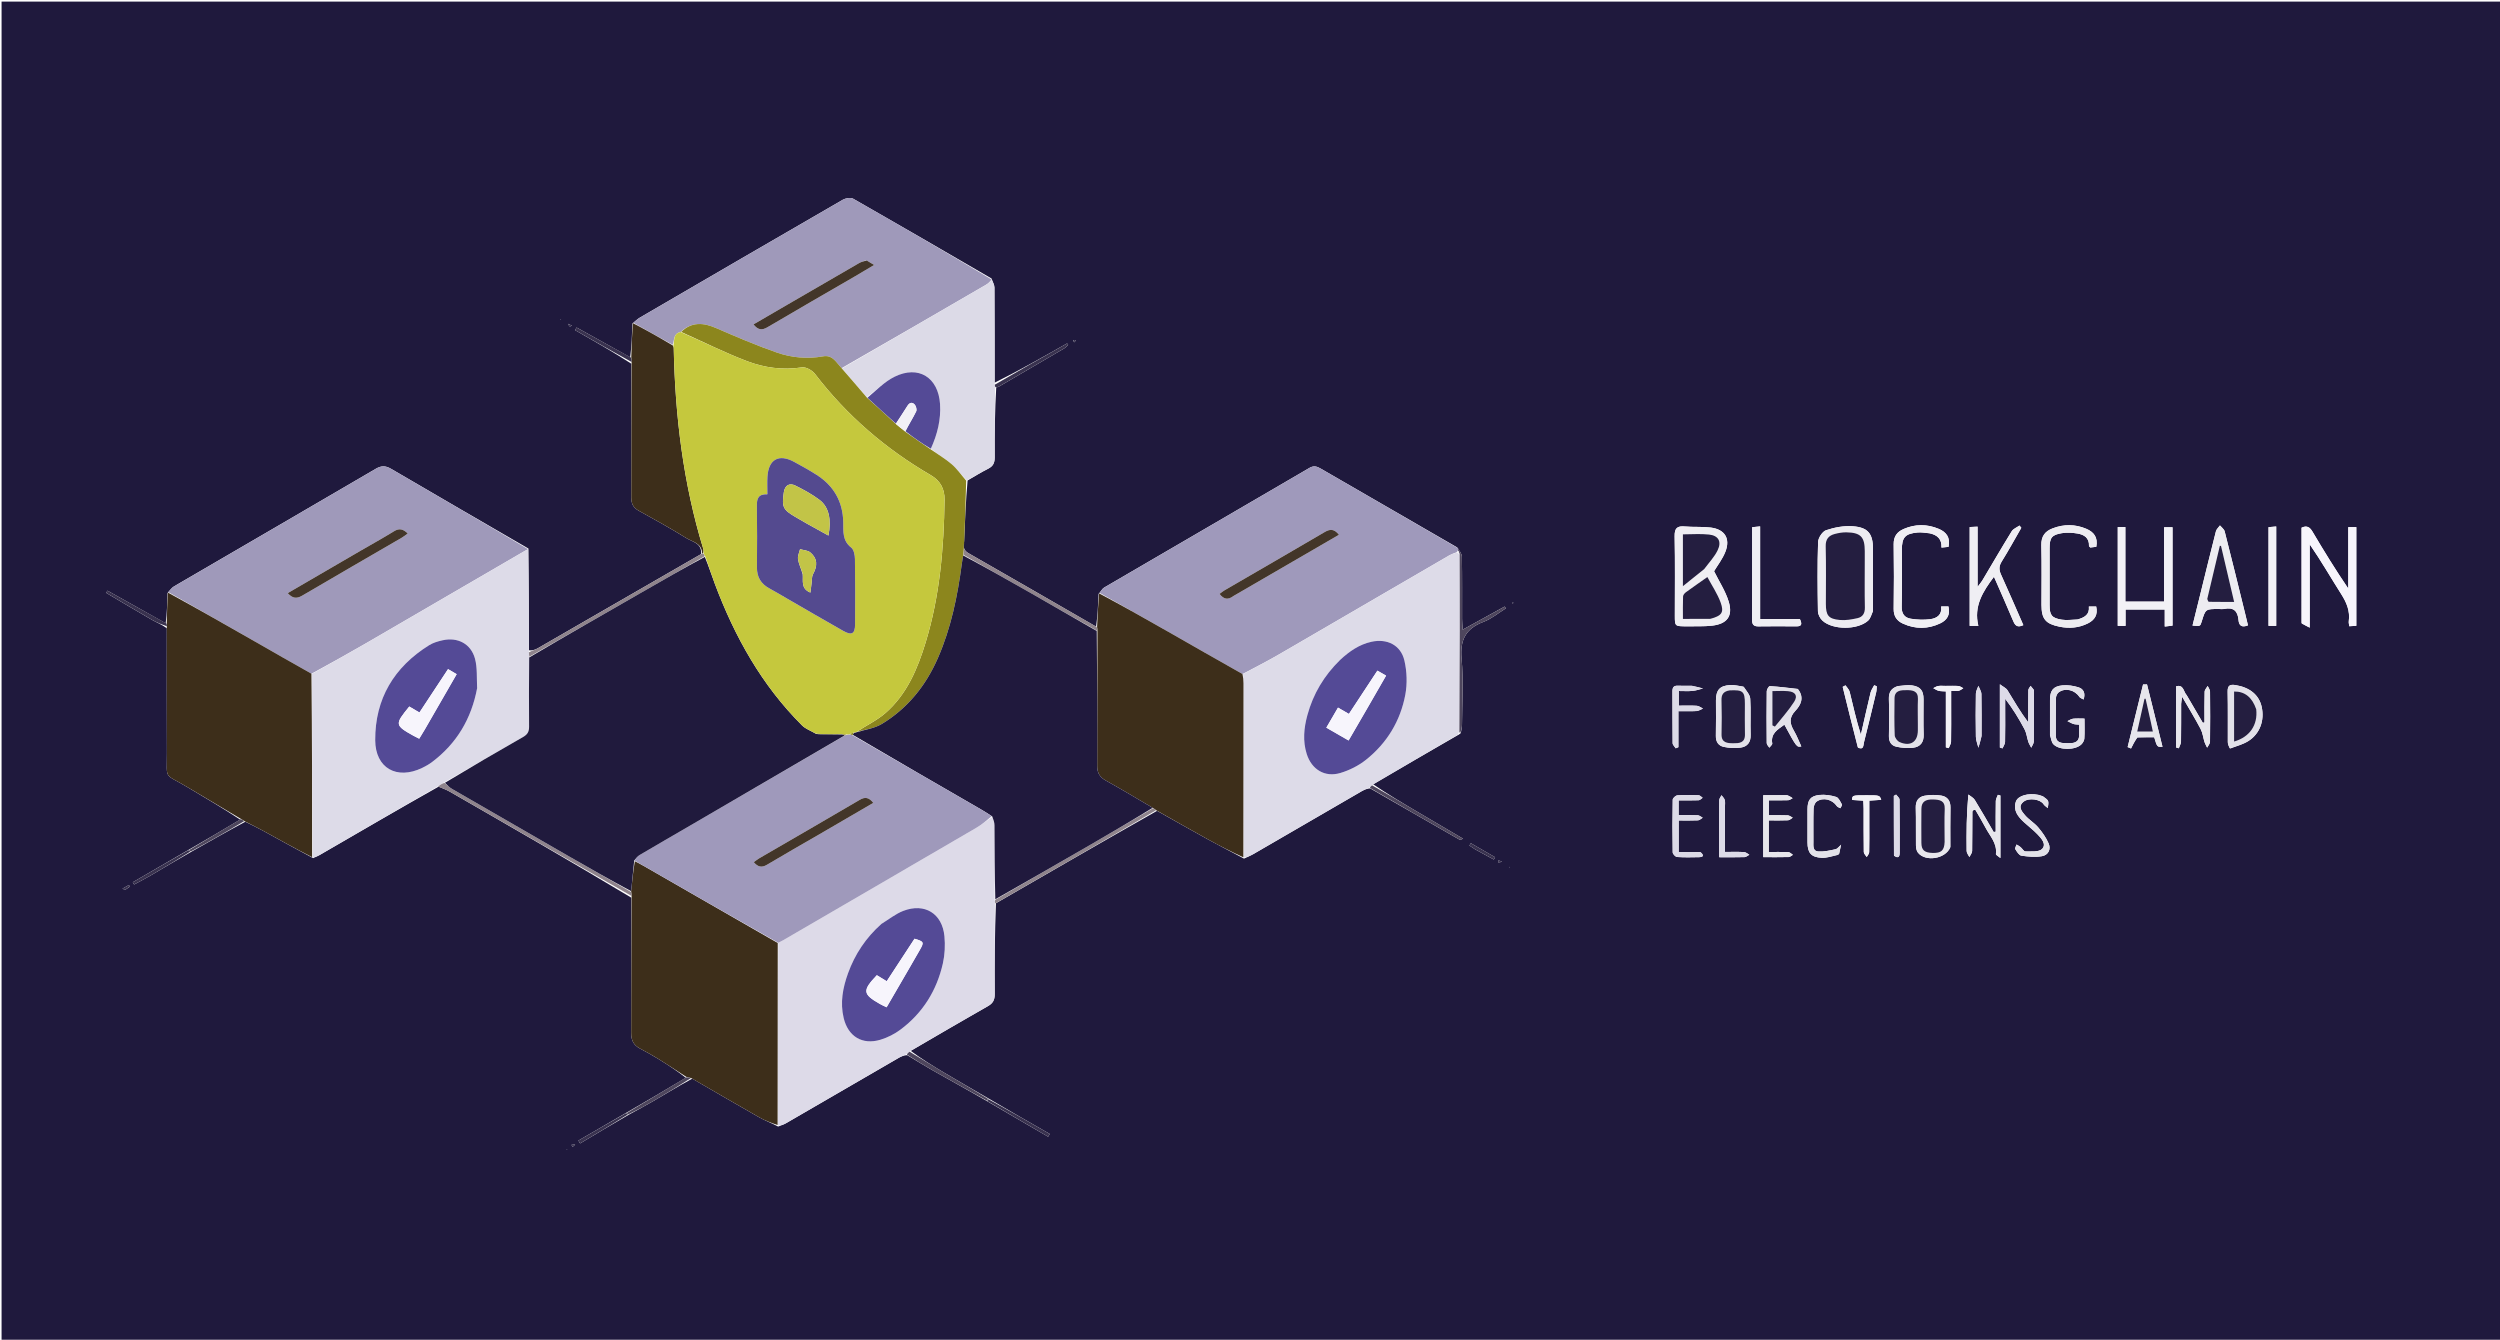 <svg version="1.1" id="Layer_1" xmlns="http://www.w3.org/2000/svg" xmlns:xlink="http://www.w3.org/1999/xlink" x="0px" y="0px"
	 width="100%" viewBox="0 0 1588 851" enable-background="new 0 0 1588 851" xml:space="preserve">
<path fill="#1F193D" opacity="1" stroke="none" 
	d="
M932,852 
	C621.333,852 311.167,852 1,852 
	C1,568.333 1,284.667 1,1 
	C530.333,1 1059.667,1 1589,1 
	C1589,284.667 1589,568.333 1589,852 
	C1370.167,852 1151.333,852 932,852 
M121.742,540.933 
	C132.861,534.605 143.98,528.277 155.837,521.981 
	C159.52,523.839 163.261,525.592 166.876,527.575 
	C177.338,533.314 187.749,539.146 198.896,545.083 
	C200.224,544.456 201.606,543.923 202.872,543.189 
	C227.871,528.692 252.857,514.172 278.643,499.663 
	C281.035,500.734 283.542,501.605 285.801,502.906 
	C324.212,525.009 362.591,547.165 401.006,570.207 
	C401.015,598.819 401.14,627.432 400.92,656.042 
	C400.883,660.883 402.49,663.912 406.588,666.079 
	C410.542,668.171 414.465,670.342 418.267,672.694 
	C424.279,676.414 430.18,680.314 435.632,684.604 
	C423.096,692.075 410.559,699.547 397.312,707.108 
	C387.338,712.898 377.365,718.688 367.391,724.478 
	C367.752,725.085 368.114,725.691 368.475,726.297 
	C378.659,720.216 388.843,714.135 399.72,707.899 
	C404.77,705.099 409.872,702.389 414.857,699.478 
	C422.96,694.745 430.986,689.88 439.734,685.162 
	C453.914,693.376 468.053,701.662 482.302,709.754 
	C485.973,711.839 489.991,713.313 494.27,715.595 
	C495.897,714.92 497.625,714.421 499.136,713.546 
	C523.11,699.671 547.051,685.739 571.019,671.854 
	C572.568,670.956 574.276,670.334 576.238,670.228 
	C581.657,673.473 587.013,676.831 592.509,679.941 
	C603.946,686.413 615.456,692.755 627.332,699.684 
	C640.14,707.135 652.948,714.587 665.755,722.039 
	C666.101,721.449 666.446,720.86 666.791,720.271 
	C653.859,712.848 640.927,705.426 627.513,697.53 
	C618.037,692.027 608.517,686.598 599.099,680.998 
	C592,676.777 585.03,672.339 578.489,667.51 
	C594.752,658.053 610.957,648.494 627.325,639.222 
	C630.668,637.328 631.872,635.277 631.842,631.409 
	C631.695,612.268 631.896,593.124 632.63,573.737 
	C666.513,554.166 700.395,534.595 734.979,515.048 
	C745.929,521.201 756.838,527.426 767.841,533.483 
	C775.061,537.458 782.414,541.191 790.204,545.405 
	C792.134,544.471 794.133,543.657 795.983,542.586 
	C819.039,529.228 842.069,515.825 865.125,502.468 
	C866.676,501.569 868.389,500.948 870.317,500.79 
	C889.315,511.695 908.31,522.604 927.328,533.473 
	C927.549,533.6 928.056,533.225 929.348,532.738 
	C919.41,526.899 910.136,521.478 900.889,516.011 
	C891.182,510.273 881.501,504.491 872.207,498.169 
	C890.148,487.682 908.088,477.195 926.509,466.679 
	C926.754,466.472 926.997,466.262 927.898,465.7 
	C928.169,463.929 928.667,462.16 928.675,460.389 
	C928.74,446.396 929.695,432.313 928.413,418.439 
	C927.301,406.411 931.045,399.266 942.266,395.024 
	C947.369,393.094 951.788,389.356 956.517,386.438 
	C956.27,386.048 956.023,385.658 955.776,385.269 
	C947.196,389.993 938.617,394.718 929.093,399.962 
	C928.909,396.676 928.727,394.899 928.724,393.123 
	C928.699,379.963 928.814,366.801 928.596,353.645 
	C928.565,351.722 927.006,349.823 925.51,347.652 
	C896.663,331.012 867.804,314.391 838.988,297.696 
	C836.528,296.271 834.583,295.566 831.733,297.232 
	C788.32,322.612 744.824,347.849 701.391,373.195 
	C700.171,373.906 699.433,375.443 697.83,377.254 
	C697.509,384.266 697.188,391.279 696.226,398.024 
	C669.275,382.491 642.347,366.915 615.337,351.486 
	C612.524,349.879 611.607,347.98 612.424,343.842 
	C612.939,331.085 613.454,318.328 614.617,305.2 
	C618.93,302.702 623.136,299.989 627.591,297.776 
	C630.882,296.141 631.86,293.962 631.834,290.343 
	C631.727,275.569 631.971,260.793 632.814,246.004 
	C633.301,245.905 633.858,245.927 634.264,245.691 
	C648.184,237.588 662.097,229.474 675.98,221.31 
	C676.939,220.746 677.665,219.784 678.499,219.008 
	C678.266,218.72 678.033,218.433 677.8,218.145 
	C662.528,226.764 647.256,235.384 631.779,243.085 
	C631.766,222.94 631.795,202.794 631.669,182.65 
	C631.658,180.916 630.621,179.189 629.807,176.881 
	C600.536,159.94 571.295,142.945 541.908,126.209 
	C540.318,125.303 537.101,125.872 535.308,126.907 
	C492.309,151.737 449.396,176.717 406.492,201.71 
	C404.958,202.604 403.668,203.918 401.699,205.466 
	C401.457,212.675 401.215,219.884 400.277,226.934 
	C388.928,220.631 377.579,214.327 366.229,208.023 
	C365.918,208.595 365.606,209.167 365.295,209.738 
	C377.184,216.527 389.074,223.315 401.002,231.027 
	C401.012,259.325 401.083,287.623 400.965,315.92 
	C400.948,319.893 402.232,322.464 405.713,324.399 
	C415.857,330.035 426.049,335.617 435.886,341.76 
	C439.794,344.201 445.895,344.957 445.346,351.952 
	C410.699,371.946 376.059,391.95 341.387,411.899 
	C339.738,412.848 337.809,413.308 335.992,413.059 
	C335.921,391.737 335.85,370.416 335.661,348.429 
	C306.585,331.594 277.47,314.827 248.484,297.839 
	C244.851,295.71 242.233,295.697 238.582,297.836 
	C195.948,322.806 153.201,347.581 110.523,372.473 
	C109.087,373.311 108.061,374.849 106.393,376.738 
	C106.232,383.166 106.071,389.594 105.234,395.889 
	C92.904,388.985 80.574,382.082 68.244,375.178 
	C67.985,375.651 67.725,376.125 67.465,376.598 
	C77.152,382.323 86.801,388.114 96.549,393.732 
	C99.531,395.45 102.788,396.69 105.954,399.066 
	C105.967,425.488 105.902,451.911 106.022,478.332 
	C106.103,495.901 103.697,490.809 119.294,500.138 
	C130.508,506.844 141.766,513.477 152.548,520.618 
	C141.698,527.079 130.848,533.539 119.293,540.102 
	C107.64,546.868 95.987,553.635 84.335,560.401 
	C84.616,560.883 84.898,561.364 85.18,561.846 
	C88.617,559.979 92.105,558.199 95.48,556.227 
	C104.03,551.233 112.529,546.152 121.742,540.933 
M1071.661,397.843 
	C1076.981,397.728 1082.35,398.026 1087.611,397.407 
	C1097.045,396.297 1100.849,391.351 1098.106,382.266 
	C1096.064,375.505 1091.991,369.357 1088.77,362.828 
	C1090.879,359.291 1094.13,355.151 1095.971,350.459 
	C1099.245,342.115 1095.604,336.246 1086.705,335.112 
	C1081.287,334.422 1075.727,334.913 1070.272,334.421 
	C1065.339,333.976 1063.617,335.452 1063.724,340.701 
	C1064.065,357.503 1063.848,374.317 1063.85,391.126 
	C1063.851,397.823 1063.855,397.823 1071.661,397.843 
M1189.723,387.892 
	C1189.725,374.897 1189.729,361.901 1189.729,348.905 
	C1189.729,339.101 1186.721,335.009 1176.881,334.279 
	C1171.296,333.864 1165.324,334.993 1159.973,336.772 
	C1157.612,337.557 1154.935,341.637 1154.845,344.304 
	C1154.352,358.949 1154.502,373.621 1154.75,388.279 
	C1154.784,390.314 1156.106,392.838 1157.645,394.248 
	C1164.212,400.26 1180.004,400.216 1186.617,394.225 
	C1188.088,392.893 1188.69,390.602 1189.723,387.892 
M1461.969,396.047 
	C1463.394,396.779 1464.819,397.51 1467.123,398.693 
	C1467.123,380.078 1467.123,362.91 1467.123,345.743 
	C1474.339,356.164 1480.494,366.939 1487.15,377.395 
	C1490.582,382.787 1492.837,388.18 1491.937,394.643 
	C1491.808,395.563 1492.11,396.543 1492.245,397.788 
	C1493.918,397.685 1495.304,397.599 1496.734,397.511 
	C1496.734,376.414 1496.734,355.69 1496.734,334.822 
	C1495.059,334.822 1493.657,334.822 1491.63,334.822 
	C1491.63,348.018 1491.63,360.941 1491.63,373.865 
	C1483.474,361.888 1476.091,349.848 1468.898,337.696 
	C1467.181,334.795 1465.313,333.614 1461.954,335.194 
	C1461.954,355.198 1461.954,375.16 1461.969,396.047 
M1251.135,358.5 
	C1251.135,371.452 1251.135,384.404 1251.135,397.557 
	C1253.042,397.557 1254.445,397.557 1256.653,397.557 
	C1253.59,385.059 1259.507,375.753 1266.568,366.359 
	C1270.848,376.154 1275.005,385.408 1278.916,394.765 
	C1280.235,397.921 1281.994,398.576 1285.224,397.075 
	C1280.471,386.248 1275.894,375.572 1271.076,365.007 
	C1269.704,361.997 1269.655,359.628 1271.473,356.707 
	C1275.84,349.689 1279.809,342.424 1283.939,335.259 
	C1283.553,334.781 1283.168,334.302 1282.783,333.824 
	C1281.102,335.02 1278.833,335.853 1277.835,337.471 
	C1271.455,347.807 1265.364,358.321 1259.148,368.759 
	C1258.548,369.767 1257.747,370.655 1256.163,372.769 
	C1256.163,359.123 1256.163,347.007 1256.163,334.535 
	C1254.334,334.625 1252.922,334.694 1251.135,334.782 
	C1251.135,342.58 1251.135,350.04 1251.135,358.5 
M1379.99,349.506 
	C1379.99,344.704 1379.99,339.901 1379.99,334.903 
	C1378.097,334.903 1376.582,334.903 1374.641,334.903 
	C1374.641,350.888 1374.641,366.491 1374.641,382.118 
	C1366.288,382.118 1358.367,382.118 1350.033,382.118 
	C1350.033,366.241 1350.033,350.644 1350.033,334.788 
	C1348.217,334.788 1346.817,334.788 1345.192,334.788 
	C1345.192,355.778 1345.192,376.529 1345.192,397.547 
	C1346.795,397.547 1348.179,397.547 1350.142,397.547 
	C1350.142,393.946 1350.142,390.543 1350.142,387.178 
	C1358.632,387.178 1366.54,387.178 1375.04,387.178 
	C1375.04,390.878 1375.04,394.272 1375.04,397.995 
	C1377.064,397.748 1378.455,397.579 1379.99,397.392 
	C1379.99,381.486 1379.99,365.995 1379.99,349.506 
M1426.007,389.273 
	C1421.739,372.02 1417.519,354.754 1413.115,337.535 
	C1412.751,336.112 1411.143,335.007 1410.113,333.754 
	C1409.236,334.991 1407.905,336.111 1407.554,337.483 
	C1404.214,350.517 1401.042,363.594 1397.817,376.657 
	C1396.119,383.535 1394.41,390.411 1392.689,397.352 
	C1397.58,397.885 1397.58,397.885 1398.558,394.684 
	C1400.957,386.831 1400.957,386.831 1409.354,386.831 
	C1410.518,386.831 1411.726,387.035 1412.839,386.796 
	C1418.692,385.544 1421.434,388.132 1421.893,393.814 
	C1422.187,397.453 1423.993,398.802 1427.913,397.217 
	C1427.323,394.825 1426.738,392.453 1426.007,389.273 
M1319.454,393.555 
	C1316.152,393.609 1312.77,394.148 1309.566,393.614 
	C1303.163,392.547 1301.911,390.712 1301.911,384.283 
	C1301.909,372.298 1301.909,360.313 1301.91,348.328 
	C1301.911,341.6 1303.188,339.72 1309.776,338.654 
	C1312.974,338.136 1316.409,338.364 1319.631,338.895 
	C1323.868,339.593 1327.137,341.7 1326.924,346.784 
	C1326.914,347.016 1327.306,347.265 1327.756,347.794 
	C1328.948,347.647 1330.333,347.477 1331.575,347.324 
	C1332.716,341.317 1330.002,337.929 1325.209,335.897 
	C1318.138,332.898 1310.961,332.875 1303.809,335.623 
	C1298.977,337.479 1296.523,340.681 1296.658,346.269 
	C1296.964,358.912 1296.752,371.569 1296.754,384.22 
	C1296.755,393.163 1299.323,396.271 1308.211,398.085 
	C1314.441,399.357 1320.488,398.842 1326.214,395.984 
	C1330.542,393.824 1332.719,390.473 1331.509,385.271 
	C1330.039,385.271 1328.617,385.271 1326.836,385.271 
	C1327.385,390.343 1324.222,392.188 1319.454,393.555 
M1225.864,338.792 
	C1230.579,339.79 1233.509,342.389 1233.216,347.832 
	C1235.08,347.639 1236.469,347.495 1237.706,347.368 
	C1238.973,341.365 1236.277,337.949 1231.469,335.926 
	C1224.046,332.802 1216.544,332.808 1209.147,336.035 
	C1204.978,337.853 1202.778,340.835 1202.855,345.753 
	C1203.07,359.407 1203.055,373.068 1202.859,386.723 
	C1202.792,391.401 1204.81,394.347 1208.794,396.15 
	C1216.686,399.721 1224.639,399.68 1232.456,395.953 
	C1236.85,393.858 1238.948,390.418 1237.653,385.237 
	C1236.183,385.237 1234.737,385.237 1233.014,385.237 
	C1233.693,390.645 1230.196,392.769 1226.026,393.319 
	C1222.008,393.849 1217.773,393.663 1213.756,393.023 
	C1209.715,392.379 1207.829,389.779 1207.955,385.187 
	C1208.285,373.204 1208.066,361.206 1208.066,349.214 
	C1208.067,341.345 1210.114,338.989 1218.052,338.239 
	C1220.336,338.023 1222.68,338.451 1225.864,338.792 
M1118.038,378.496 
	C1118.038,363.914 1118.038,349.332 1118.038,334.375 
	C1115.891,334.589 1114.496,334.729 1112.958,334.882 
	C1112.958,354.782 1113,374.269 1112.914,393.756 
	C1112.9,396.778 1113.996,397.92 1117,397.878 
	C1124.995,397.767 1132.993,397.779 1140.989,397.867 
	C1144.699,397.907 1144.686,396.195 1143.288,393.234 
	C1135.049,393.234 1126.779,393.234 1118.038,393.234 
	C1118.038,388.414 1118.038,383.954 1118.038,378.496 
M1141.844,437.545 
	C1135.966,436.92 1130.095,436.19 1124.201,435.826 
	C1123.585,435.788 1122.253,437.908 1122.237,439.041 
	C1122.086,450.029 1122.102,461.02 1122.22,472.009 
	C1122.23,472.99 1123.299,473.959 1123.876,474.934 
	C1124.533,474.034 1125.871,473.014 1125.738,472.252 
	C1124.598,465.742 1129.35,463.354 1133.445,460.312 
	C1141.276,474.713 1141.276,474.713 1144.203,474.117 
	C1142.644,470.763 1141.352,467.33 1139.526,464.211 
	C1136.855,459.648 1136.221,455.949 1140.421,451.498 
	C1143.748,447.972 1146.366,443.168 1141.844,437.545 
M1291.942,438.182 
	C1291.236,437.345 1290.53,436.508 1289.824,435.67 
	C1289.325,436.577 1288.41,437.476 1288.393,438.392 
	C1288.271,445.206 1288.327,452.024 1288.327,458.841 
	C1283.219,452.097 1279.317,445.182 1275.146,438.432 
	C1274.282,437.035 1272.421,436.255 1270.313,434.654 
	C1270.313,449.078 1270.313,461.961 1270.313,474.844 
	C1270.87,475.022 1271.426,475.2 1271.982,475.378 
	C1272.554,474.007 1273.587,472.646 1273.62,471.262 
	C1273.786,464.108 1273.696,456.947 1273.696,449.789 
	C1273.696,447.809 1273.696,445.829 1273.696,443.85 
	C1278.61,450.271 1282.494,456.651 1285.987,463.239 
	C1287.25,465.619 1287.493,468.523 1288.362,471.135 
	C1288.804,472.466 1289.602,473.68 1290.239,474.946 
	C1290.807,473.636 1291.851,472.333 1291.868,471.016 
	C1292.002,460.364 1291.943,449.709 1291.942,438.182 
M1388.934,441.479 
	C1386.906,439.475 1387.145,434.61 1382.284,435.929 
	C1382.284,449.077 1382.284,461.953 1382.284,474.829 
	C1382.848,474.984 1383.412,475.14 1383.976,475.296 
	C1384.467,473.885 1385.358,472.482 1385.382,471.063 
	C1385.52,463.085 1385.43,455.103 1385.473,447.122 
	C1385.479,445.983 1385.788,444.845 1386.121,442.593 
	C1390.472,450.119 1394.367,456.469 1397.832,463.046 
	C1399.16,465.566 1399.444,468.622 1400.326,471.395 
	C1400.715,472.616 1401.41,473.74 1401.965,474.908 
	C1402.605,473.672 1403.782,472.443 1403.799,471.198 
	C1403.946,460.559 1403.932,449.916 1403.814,439.276 
	C1403.801,438.082 1402.839,436.898 1402.318,435.709 
	C1401.643,436.933 1400.423,438.142 1400.385,439.386 
	C1400.189,445.897 1400.294,452.416 1400.294,458.932 
	C1399.938,458.994 1399.583,459.055 1399.227,459.117 
	C1395.908,453.453 1392.589,447.788 1388.934,441.479 
M1254.744,514.389 
	C1256.896,518.144 1259.174,521.833 1261.169,525.67 
	C1263.953,531.021 1268.657,535.625 1267.808,542.49 
	C1267.734,543.091 1269.349,543.901 1270.664,545.03 
	C1270.664,531.019 1270.664,518.161 1270.664,505.304 
	C1270.129,505.157 1269.594,505.011 1269.058,504.864 
	C1268.595,506.163 1267.76,507.455 1267.732,508.763 
	C1267.594,515.264 1267.669,521.77 1267.669,528.275 
	C1267.243,528.354 1266.817,528.434 1266.39,528.514 
	C1262.407,521.689 1258.514,514.808 1254.367,508.084 
	C1253.486,506.656 1251.674,505.804 1250.292,504.686 
	C1249.125,517.291 1249.068,528.929 1249.205,540.565 
	C1249.221,541.855 1250.344,543.131 1250.954,544.414 
	C1251.566,543.126 1252.683,541.848 1252.708,540.549 
	C1252.869,532.223 1252.758,523.891 1252.854,515.563 
	C1252.862,514.937 1253.777,514.321 1254.744,514.389 
M1107.352,436.125 
	C1104.573,435.769 1101.768,434.974 1099.022,435.143 
	C1092.355,435.553 1089.976,438.337 1089.969,444.939 
	C1089.961,452.427 1090.099,459.918 1089.915,467.402 
	C1089.821,471.21 1091.601,473.722 1094.938,474.425 
	C1098.414,475.158 1102.184,475.381 1105.687,474.873 
	C1109.911,474.261 1112.163,471.503 1112.003,466.774 
	C1111.746,459.128 1112.249,451.447 1111.754,443.825 
	C1111.59,441.297 1109.341,438.904 1107.352,436.125 
M1238.879,537.87 
	C1238.881,529.564 1238.761,521.257 1238.935,512.955 
	C1239.023,508.736 1237.005,506.048 1233.233,505.387 
	C1229.746,504.776 1225.974,504.825 1222.485,505.454 
	C1218.702,506.136 1216.751,508.768 1216.879,513.032 
	C1217.119,520.998 1216.883,528.977 1217.004,536.948 
	C1217.027,538.512 1217.341,540.397 1218.251,541.567 
	C1222.925,547.582 1235.778,545.726 1238.879,537.87 
M1302.145,467.045 
	C1302.85,468.989 1303.042,471.431 1304.357,472.782 
	C1308.117,476.646 1318.095,476.592 1322.005,472.909 
	C1323.001,471.97 1323.895,470.431 1323.981,469.112 
	C1324.238,465.157 1324.073,461.174 1324.073,456.448 
	C1321.4,456.448 1319.107,456.268 1316.862,456.519 
	C1315.614,456.658 1314.446,457.514 1313.242,458.047 
	C1314.508,458.67 1315.728,459.434 1317.056,459.873 
	C1318.098,460.218 1319.272,460.161 1320.694,460.316 
	C1320.694,462.692 1320.727,464.835 1320.687,466.978 
	C1320.59,472.137 1316.617,472.133 1313.204,472.084 
	C1309.86,472.036 1305.809,472.227 1305.837,466.927 
	C1305.878,459.107 1305.769,451.284 1305.927,443.467 
	C1305.953,442.196 1306.696,440.491 1307.681,439.767 
	C1311.851,436.703 1317.906,438.232 1320.836,442.69 
	C1321.312,443.415 1322.443,443.708 1323.498,444.336 
	C1324.866,440.173 1323.344,437.551 1320.244,436.586 
	C1317.012,435.58 1313.394,435.021 1310.049,435.347 
	C1304.136,435.923 1302.159,438.656 1302.147,444.669 
	C1302.131,451.824 1302.143,458.98 1302.145,467.045 
M1416.611,475.511 
	C1420.432,473.973 1424.563,472.932 1428.013,470.793 
	C1435.442,466.187 1438.539,457.664 1436.626,449.016 
	C1434.958,441.474 1429.143,436.69 1420.123,435.192 
	C1416.625,434.611 1414.894,435.234 1414.987,439.382 
	C1415.225,450.041 1415.04,460.709 1415.105,471.373 
	C1415.112,472.623 1415.623,473.87 1416.611,475.511 
M1135.024,505.121 
	C1130.088,505.121 1125.152,505.121 1120.008,505.121 
	C1120.008,518.497 1120.008,531.223 1120.008,544.461 
	C1125.626,544.461 1130.913,544.53 1136.194,544.395 
	C1137.092,544.372 1137.968,543.476 1138.854,542.983 
	C1137.899,542.387 1136.967,541.323 1135.986,541.278 
	C1131.863,541.085 1127.726,541.196 1123.521,541.196 
	C1123.521,534.323 1123.521,527.942 1123.521,521.123 
	C1127.821,521.123 1131.789,521.239 1135.743,521.045 
	C1136.768,520.994 1137.746,519.975 1138.746,519.401 
	C1137.694,518.879 1136.659,517.955 1135.587,517.908 
	C1131.524,517.731 1127.448,517.837 1123.568,517.837 
	C1123.568,514.177 1123.568,511.451 1123.568,508.36 
	C1127.928,508.36 1131.902,508.445 1135.867,508.298 
	C1136.821,508.262 1137.747,507.454 1138.686,507.001 
	C1137.758,506.376 1136.83,505.75 1135.024,505.121 
M1079.788,541.17 
	C1075.343,541.17 1070.898,541.17 1066.303,541.17 
	C1066.303,534.236 1066.303,527.846 1066.303,521.168 
	C1070.569,521.168 1074.563,521.285 1078.541,521.088 
	C1079.572,521.037 1080.555,520.005 1081.56,519.424 
	C1080.518,518.88 1079.496,517.917 1078.431,517.867 
	C1074.452,517.681 1070.459,517.793 1066.267,517.793 
	C1066.267,514.567 1066.267,511.639 1066.267,508.403 
	C1070.66,508.403 1074.812,508.496 1078.955,508.328 
	C1079.832,508.293 1080.671,507.306 1081.528,506.758 
	C1080.68,506.195 1079.849,505.177 1078.982,505.146 
	C1074.491,504.983 1069.977,504.888 1065.502,505.202 
	C1064.401,505.28 1062.529,506.963 1062.51,507.936 
	C1062.295,519.092 1062.293,530.256 1062.494,541.412 
	C1062.512,542.46 1064.236,544.294 1065.265,544.365 
	C1069.906,544.687 1074.584,544.574 1079.246,544.479 
	C1081.743,544.428 1082.804,543.484 1079.788,541.17 
M1445.853,354.5 
	C1445.853,347.929 1445.853,341.358 1445.853,334.421 
	C1443.733,334.612 1442.344,334.737 1440.971,334.86 
	C1440.971,355.978 1440.971,376.687 1440.971,397.534 
	C1442.616,397.534 1444.021,397.534 1445.853,397.534 
	C1445.853,383.336 1445.853,369.418 1445.853,354.5 
M1205.344,435.86 
	C1201.278,437.126 1199.669,439.781 1199.815,444.117 
	C1200.078,451.927 1200.008,459.754 1199.839,467.569 
	C1199.762,471.153 1201.386,473.596 1204.532,474.293 
	C1208.002,475.061 1211.754,475.393 1215.261,474.95 
	C1219.735,474.386 1222.077,471.534 1221.907,466.596 
	C1221.649,459.119 1221.86,451.626 1221.832,444.141 
	C1221.812,438.677 1219.896,436.147 1214.462,435.352 
	C1211.738,434.953 1208.875,435.508 1205.344,435.86 
M1297.599,505.818 
	C1296.653,505.504 1295.727,505.094 1294.758,504.893 
	C1288.439,503.582 1281.758,505.371 1280.47,509.219 
	C1278.606,514.784 1281.842,518.761 1285.635,522.276 
	C1288.442,524.876 1291.533,527.191 1294.175,529.943 
	C1296.679,532.55 1300.113,536.271 1297.107,539.281 
	C1295.064,541.327 1290.164,540.748 1286.529,540.827 
	C1285.528,540.849 1284.534,538.962 1283.447,538.058 
	C1282.683,537.421 1281.768,536.965 1280.92,536.429 
	C1280.618,537.437 1279.754,538.79 1280.121,539.387 
	C1281.11,540.998 1282.473,543.289 1283.958,543.513 
	C1288.263,544.163 1292.813,544.584 1297.052,543.854 
	C1300.983,543.177 1302.938,539.563 1301.282,535.754 
	C1299.683,532.074 1297.266,528.624 1294.651,525.547 
	C1292.199,522.662 1288.712,520.657 1286.251,517.777 
	C1284.225,515.408 1281.55,512.297 1285.38,509.241 
	C1288.79,506.52 1296.063,507.696 1298.053,510.839 
	C1298.679,511.829 1299.839,512.481 1300.754,513.288 
	C1300.871,511.819 1301.389,510.226 1300.982,508.921 
	C1300.639,507.821 1299.222,507.055 1297.599,505.818 
M1357.805,468.312 
	C1361.398,468.312 1364.991,468.312 1368.36,468.312 
	C1370.201,474.538 1370.201,474.538 1373.622,474.364 
	C1370.329,461.095 1367.058,447.922 1363.788,434.749 
	C1362.95,434.754 1362.112,434.758 1361.274,434.763 
	C1358.007,448.019 1354.741,461.275 1351.474,474.532 
	C1352.192,474.834 1352.91,475.136 1353.628,475.438 
	C1354.744,473.184 1355.859,470.93 1357.805,468.312 
M1167.492,542.913 
	C1167.748,542.7 1168.172,542.527 1168.234,542.268 
	C1168.683,540.367 1169.061,538.448 1169.46,536.535 
	C1168.288,537.538 1167.25,539.121 1165.917,539.43 
	C1162.364,540.253 1158.657,541.052 1155.061,540.873 
	C1151.419,540.693 1151.861,537.348 1151.873,534.666 
	C1151.903,527.668 1151.765,520.666 1151.975,513.674 
	C1152.022,512.107 1152.784,509.957 1153.958,509.136 
	C1158.088,506.25 1163.862,507.804 1166.763,512.04 
	C1167.21,512.692 1168.229,512.951 1168.983,513.392 
	C1169.352,512.588 1170.251,511.488 1169.996,511.033 
	C1168.999,509.25 1167.937,506.709 1166.349,506.215 
	C1162.973,505.165 1159.184,504.582 1155.691,504.964 
	C1149.942,505.593 1148.135,508.215 1148.118,514.05 
	C1148.098,521.048 1148.105,528.047 1148.116,535.045 
	C1148.126,541.727 1150.416,544.532 1157.171,544.87 
	C1160.365,545.03 1163.625,543.87 1167.492,542.913 
M1180.218,474.959 
	C1183.935,476.646 1183.528,473.394 1183.976,471.619 
	C1186.655,460.988 1189.221,450.33 1191.772,439.668 
	C1192.06,438.465 1192.018,437.183 1192.129,435.937 
	C1191.582,435.71 1191.034,435.483 1190.487,435.256 
	C1189.708,436.789 1188.598,438.242 1188.204,439.868 
	C1186.047,448.781 1184.065,457.736 1182.024,466.677 
	C1179.105,457.516 1177.119,448.439 1174.901,439.419 
	C1174.534,437.927 1173.155,436.684 1172.244,435.326 
	C1171.655,435.648 1171.065,435.97 1170.475,436.292 
	C1173.603,448.971 1176.731,461.65 1180.218,474.959 
M1074.342,435.598 
	C1071.512,435.599 1068.678,435.708 1065.855,435.568 
	C1063.247,435.439 1062.316,436.548 1062.331,439.084 
	C1062.396,450.069 1062.301,461.055 1062.449,472.039 
	C1062.464,473.145 1063.734,474.235 1064.421,475.333 
	C1064.986,475.088 1065.55,474.844 1066.115,474.599 
	C1066.115,467.033 1066.115,459.467 1066.115,451.731 
	C1070.34,451.731 1074.007,451.879 1077.65,451.655 
	C1079.038,451.57 1080.374,450.63 1081.733,450.08 
	C1080.44,449.464 1079.176,448.402 1077.848,448.317 
	C1074.078,448.076 1070.281,448.233 1066.366,448.233 
	C1066.366,444.927 1066.366,442.073 1066.366,438.932 
	C1069.526,438.932 1072.363,439.138 1075.153,438.867 
	C1077.384,438.651 1079.559,437.854 1081.758,437.314 
	C1079.592,436.742 1077.426,436.17 1074.342,435.598 
M1185.499,505.164 
	C1176.563,505.164 1176.563,505.164 1176.453,508.128 
	C1178.729,508.275 1181.004,508.422 1183.564,508.588 
	C1183.648,510.502 1183.777,512.12 1183.78,513.739 
	C1183.8,522.893 1183.727,532.048 1183.877,541.2 
	C1183.894,542.269 1185.089,543.319 1185.739,544.378 
	C1186.285,543.37 1187.278,542.373 1187.305,541.351 
	C1187.458,535.53 1187.381,529.702 1187.382,523.877 
	C1187.382,518.783 1187.382,513.69 1187.382,508.565 
	C1190.374,508.363 1192.612,508.212 1194.958,508.053 
	C1193.941,505.166 1193.941,505.166 1185.499,505.164 
M1095.676,512.693 
	C1095.675,511.194 1095.95,509.624 1095.587,508.219 
	C1095.293,507.083 1094.23,506.146 1093.508,505.12 
	C1093.005,506.158 1092.085,507.187 1092.065,508.234 
	C1091.934,515.061 1091.998,521.891 1091.998,528.721 
	C1091.998,533.81 1091.998,538.9 1091.998,544.513 
	C1097.875,544.513 1103.007,544.599 1108.132,544.441 
	C1109.163,544.41 1110.165,543.451 1111.18,542.919 
	C1110.066,542.33 1108.976,541.294 1107.834,541.232 
	C1103.911,541.021 1099.969,541.151 1095.676,541.151 
	C1095.676,531.576 1095.676,522.609 1095.676,512.693 
M1235.611,435.687 
	C1234.117,435.688 1232.595,435.512 1231.14,435.749 
	C1230.052,435.927 1229.05,436.638 1228.01,437.111 
	C1229.124,437.687 1230.182,438.474 1231.365,438.782 
	C1232.711,439.133 1234.169,439.057 1236.011,439.2 
	C1236.011,451.296 1236.011,463.004 1236.011,474.712 
	C1236.617,474.88 1237.223,475.048 1237.829,475.216 
	C1238.347,473.851 1239.284,472.494 1239.312,471.12 
	C1239.459,463.655 1239.382,456.186 1239.382,448.718 
	C1239.382,445.487 1239.382,442.256 1239.382,438.837 
	C1241.567,438.837 1242.933,439.051 1244.189,438.77 
	C1245.223,438.539 1246.125,437.721 1247.086,437.163 
	C1246.061,436.671 1245.065,435.844 1244.006,435.753 
	C1241.535,435.543 1239.033,435.687 1235.611,435.687 
M1258.681,467.307 
	C1258.681,458.494 1258.787,449.68 1258.59,440.872 
	C1258.551,439.119 1257.347,437.393 1256.681,435.654 
	C1256.122,437.304 1255.108,438.945 1255.079,440.604 
	C1254.921,449.746 1254.892,458.895 1255.079,468.036 
	C1255.127,470.352 1256.125,472.649 1256.686,474.955 
	C1257.351,472.716 1258.015,470.476 1258.681,467.307 
M1203.079,543.603 
	C1205.537,545.32 1206.671,544.575 1206.67,541.682 
	C1206.669,530.411 1206.732,519.14 1206.573,507.871 
	C1206.558,506.81 1205.154,505.768 1204.394,504.717 
	C1203.916,505.001 1203.438,505.284 1202.96,505.567 
	C1202.96,517.963 1202.96,530.359 1203.079,543.603 
M937.026,539.509 
	C940.979,541.667 944.932,543.825 948.885,545.984 
	C949.147,545.489 949.408,544.995 949.67,544.501 
	C944.539,541.539 939.409,538.577 934.279,535.616 
	C933.979,536.104 933.679,536.593 933.379,537.082 
	C934.383,537.782 935.387,538.483 937.026,539.509 
M79.786,565.063 
	C80.693,564.426 81.601,563.789 82.508,563.152 
	C82.285,562.825 82.061,562.498 81.838,562.171 
	C80.489,562.934 79.14,563.698 77.792,564.461 
	C78.269,564.748 78.746,565.035 79.786,565.063 
M954.051,547.194 
	C953.28,546.976 952.508,546.758 951.737,546.54 
	C951.693,546.965 951.649,547.39 951.605,547.815 
	C952.537,547.752 953.468,547.689 954.051,547.194 
M362.975,727.193 
	C363.226,727.625 363.477,728.057 363.728,728.49 
	C364.274,728.006 364.82,727.522 365.366,727.038 
	C364.722,726.989 364.078,726.939 362.975,727.193 
M361.921,207.385 
	C362.407,207.22 362.892,207.054 363.378,206.889 
	C362.508,206.482 361.639,206.075 360.77,205.668 
	C360.985,206.155 361.2,206.642 361.921,207.385 
M681.722,216.084 
	C681.902,216.543 682.082,217.002 682.262,217.46 
	C682.672,217.051 683.081,216.642 683.491,216.233 
	C683.029,216.056 682.566,215.879 681.722,216.084 
M356.444,203.24 
	C356.184,203.058 355.924,202.877 355.664,202.695 
	C355.831,202.964 355.997,203.232 356.444,203.24 
M360.474,729.846 
	C360.169,729.905 359.863,729.963 359.558,730.021 
	C359.86,730.09 360.163,730.159 360.474,729.846 
M958.847,550.526 
	C958.906,550.832 958.965,551.137 959.024,551.443 
	C959.092,551.141 959.161,550.838 958.847,550.526 
M961.43,382.87 
	C961.167,382.85 960.904,382.83 960.641,382.81 
	C960.636,382.958 960.631,383.106 960.626,383.254 
	C960.89,383.242 961.154,383.231 961.43,382.87 
M931.419,534.51 
	C931.419,534.51 931.503,534.467 931.419,534.51 
z"/>
<path fill="#9F99BA" opacity="1" stroke="none" 
	d="
M106.843,376.06 
	C108.061,374.849 109.087,373.311 110.523,372.473 
	C153.201,347.581 195.948,322.806 238.582,297.836 
	C242.233,295.697 244.851,295.71 248.484,297.839 
	C277.47,314.827 306.585,331.594 335.385,348.822 
	C334.643,349.382 334.137,349.482 333.715,349.727 
	C300.234,369.202 266.781,388.725 233.273,408.152 
	C221.649,414.891 209.889,421.395 197.832,427.946 
	C185.771,421.173 174.077,414.446 162.365,407.751 
	C143.864,397.176 125.351,386.623 106.843,376.06 
M228.53,350.108 
	C213.377,358.927 198.225,367.745 182.751,376.751 
	C185.929,380.282 188.528,380.368 191.966,378.347 
	C213.032,365.962 234.207,353.764 255.331,341.479 
	C256.551,340.77 257.645,339.845 258.988,338.884 
	C256.087,336.003 253.606,335.4 250.283,337.453 
	C243.355,341.731 236.219,345.672 228.53,350.108 
z"/>
<path fill="#9F99BB" opacity="1" stroke="none" 
	d="
M698.471,376.595 
	C699.433,375.443 700.171,373.906 701.391,373.195 
	C744.824,347.849 788.32,322.612 831.733,297.232 
	C834.583,295.566 836.528,296.271 838.988,297.696 
	C867.804,314.391 896.663,331.012 925.91,348.058 
	C926.344,348.589 926.436,348.736 926.398,348.832 
	C926.316,349.044 926.168,349.231 925.95,349.746 
	C925.785,350.274 925.716,350.485 925.293,350.745 
	C923.43,351.482 921.85,352.046 920.424,352.875 
	C884.505,373.755 848.625,394.702 812.681,415.538 
	C805.095,419.935 797.285,423.945 789.235,428.136 
	C773.045,419.051 757.215,409.934 741.347,400.886 
	C727.077,392.749 712.764,384.689 698.471,376.595 
M783.93,378.328 
	C806.045,365.494 828.16,352.659 850.499,339.694 
	C847.482,335.866 844.869,335.949 841.429,337.969 
	C820.311,350.374 799.086,362.599 777.91,374.907 
	C776.802,375.551 775.816,376.404 774.646,377.252 
	C777.309,380.758 780.081,381.22 783.93,378.328 
z"/>
<path fill="#DDDAE8" opacity="1" stroke="none" 
	d="
M631.974,573.981 
	C631.896,593.124 631.695,612.268 631.842,631.409 
	C631.872,635.277 630.668,637.328 627.325,639.222 
	C610.957,648.494 594.752,658.053 577.973,667.786 
	C576.942,668.57 576.426,669.077 575.91,669.583 
	C574.276,670.334 572.568,670.956 571.019,671.854 
	C547.051,685.739 523.11,699.671 499.136,713.546 
	C497.625,714.421 495.897,714.92 494.142,714.862 
	C494.018,675.753 494.023,637.378 494.349,598.878 
	C495.695,598.199 496.733,597.671 497.739,597.086 
	C538.538,573.36 579.349,549.654 620.105,525.856 
	C623.599,523.816 626.731,521.157 630.418,518.925 
	C631.116,520.776 631.687,522.485 631.698,524.198 
	C631.804,539.882 631.812,555.566 631.801,571.591 
	C631.827,572.615 631.901,573.298 631.974,573.981 
M559.616,587.097 
	C549.958,595.68 543.042,606.13 538.661,618.241 
	C535.332,627.447 533.566,636.879 535.894,646.635 
	C538.688,658.35 547.722,663.904 559.243,660.447 
	C563.766,659.09 568.257,656.797 572.043,653.967 
	C586.186,643.396 595.036,629.122 598.901,612.002 
	C600.16,606.426 600.442,600.396 599.901,594.694 
	C598.535,580.268 587.367,573.368 573.82,578.569 
	C568.951,580.439 564.693,583.899 559.616,587.097 
z"/>
<path fill="#DDDBE8" opacity="1" stroke="none" 
	d="
M198.19,428.007 
	C209.889,421.395 221.649,414.891 233.273,408.152 
	C266.781,388.725 300.234,369.202 333.715,349.727 
	C334.137,349.482 334.643,349.382 335.445,349.154 
	C335.85,370.416 335.921,391.737 335.942,413.925 
	C335.999,415.587 336.107,416.383 336.136,417.63 
	C336.037,432.538 335.914,446.997 336.075,461.452 
	C336.111,464.689 335.162,466.494 332.297,468.123 
	C315.687,477.568 299.205,487.237 282.356,496.858 
	C280.637,497.809 279.241,498.733 277.845,499.657 
	C252.857,514.172 227.871,528.692 202.872,543.189 
	C201.606,543.923 200.224,544.456 198.6,544.55 
	C198.267,505.347 198.228,466.677 198.19,428.007 
M303.138,436.615 
	C302.736,430.537 303.269,424.208 301.719,418.437 
	C299.159,408.901 290.669,404.533 281.036,406.725 
	C278.147,407.382 275.131,408.259 272.649,409.8 
	C250.303,423.678 238.222,443.864 238.336,470.169 
	C238.414,487.96 252.071,495.498 268.104,487.805 
	C270.342,486.731 272.544,485.473 274.52,483.98 
	C290.093,472.218 299.418,456.59 303.138,436.615 
z"/>
<path fill="#DDDBE8" opacity="1" stroke="none" 
	d="
M789.578,428.134 
	C797.285,423.945 805.095,419.935 812.681,415.538 
	C848.625,394.702 884.505,373.755 920.424,352.875 
	C921.85,352.046 923.43,351.482 925.491,350.991 
	C926.36,351.455 926.675,351.722 927.087,352.45 
	C927.21,368.858 927.284,384.806 927.25,400.753 
	C927.205,422.173 927.076,443.594 926.784,465.168 
	C926.399,465.784 926.214,466.246 926.028,466.709 
	C908.088,477.195 890.148,487.682 871.733,498.557 
	C870.849,499.362 870.438,499.78 870.026,500.197 
	C868.389,500.948 866.676,501.569 865.125,502.468 
	C842.069,515.825 819.039,529.228 795.983,542.586 
	C794.133,543.657 792.134,544.471 790.026,544.751 
	C789.858,507.435 789.873,470.772 789.865,434.11 
	C789.865,432.118 789.678,430.126 789.578,428.134 
M850.958,419.449 
	C840.973,429.219 834.09,440.845 830.436,454.312 
	C828.227,462.451 827.425,470.71 830.031,478.939 
	C833.151,488.793 841.552,493.959 851.42,490.995 
	C857.167,489.27 862.946,486.372 867.635,482.647 
	C880.996,472.036 889.546,457.935 892.665,441.219 
	C893.963,434.262 893.683,426.536 892.09,419.629 
	C889.815,409.76 881.09,405.47 871.149,407.655 
	C863.413,409.355 857.171,413.696 850.958,419.449 
z"/>
<path fill="#9F99BA" opacity="1" stroke="none" 
	d="
M402.265,205.036 
	C403.668,203.918 404.958,202.604 406.492,201.71 
	C449.396,176.717 492.309,151.737 535.308,126.907 
	C537.101,125.872 540.318,125.303 541.908,126.209 
	C571.295,142.945 600.536,159.94 629.856,177.539 
	C628.732,179.089 627.64,180.118 626.377,180.853 
	C595.88,198.581 565.364,216.279 534.555,233.839 
	C531.144,230.167 528.824,225.268 522.842,226.353 
	C512.769,228.18 502.772,227.211 493.336,223.91 
	C480.359,219.37 467.665,213.965 455.051,208.47 
	C446.91,204.924 439.506,204.233 432.299,210.871 
	C427.444,212.028 428.503,216.079 427.303,219.024 
	C418.738,214.3 410.502,209.668 402.265,205.036 
M550.192,165.33 
	C548.678,165.923 547.059,166.333 545.666,167.136 
	C530.379,175.952 515.127,184.826 499.867,193.689 
	C492.857,197.762 485.852,201.843 478.615,206.054 
	C481.489,209.669 483.984,209.934 487.531,207.84 
	C506.022,196.921 524.653,186.237 543.225,175.454 
	C547.045,173.236 550.821,170.943 555.261,168.302 
	C553.294,167.083 552.072,166.325 550.192,165.33 
z"/>
<path fill="#3D2E1A" opacity="1" stroke="none" 
	d="
M789.235,428.136 
	C789.678,430.126 789.865,432.118 789.865,434.11 
	C789.873,470.772 789.858,507.435 789.778,544.565 
	C782.414,541.191 775.061,537.458 767.841,533.483 
	C756.838,527.426 745.929,521.201 734.573,514.768 
	C733.613,514.094 733.059,513.7 732.163,513.116 
	C722.084,507.221 712.437,501.349 702.563,495.888 
	C698.582,493.685 696.905,491.045 696.931,486.407 
	C697.09,457.925 696.981,429.442 697.104,400.765 
	C697.12,399.811 696.994,399.051 696.868,398.291 
	C697.188,391.279 697.509,384.266 698.15,376.924 
	C712.764,384.689 727.077,392.749 741.347,400.886 
	C757.215,409.934 773.045,419.051 789.235,428.136 
z"/>
<path fill="#3D2E1A" opacity="1" stroke="none" 
	d="
M494.027,599.003 
	C494.023,637.378 494.018,675.753 493.932,714.599 
	C489.991,713.313 485.973,711.839 482.302,709.754 
	C468.053,701.662 453.914,693.376 439.176,684.865 
	C437.788,684.424 436.958,684.281 436.127,684.138 
	C430.18,680.314 424.279,676.414 418.267,672.694 
	C414.465,670.342 410.542,668.171 406.588,666.079 
	C402.49,663.912 400.883,660.883 400.92,656.042 
	C401.14,627.432 401.015,598.819 401.192,569.577 
	C401.202,568.154 401.025,567.36 400.894,566.056 
	C401.589,559.358 402.237,553.171 403.239,547.043 
	C405.771,548.313 407.966,549.497 410.127,550.74 
	C438.096,566.822 466.061,582.914 494.027,599.003 
z"/>
<path fill="#3D2E1A" opacity="1" stroke="none" 
	d="
M197.832,427.946 
	C198.228,466.677 198.267,505.347 198.242,544.479 
	C187.749,539.146 177.338,533.314 166.876,527.575 
	C163.261,525.592 159.52,523.839 155.395,521.662 
	C154.303,520.944 153.653,520.544 153.004,520.143 
	C141.766,513.477 130.508,506.844 119.294,500.138 
	C103.697,490.809 106.103,495.901 106.022,478.332 
	C105.902,451.911 105.967,425.488 105.963,398.251 
	C105.952,396.965 105.931,396.494 105.91,396.022 
	C106.071,389.594 106.232,383.166 106.618,376.399 
	C125.351,386.623 143.864,397.176 162.365,407.751 
	C174.077,414.446 185.771,421.173 197.832,427.946 
z"/>
<path fill="#DCDAE7" opacity="1" stroke="none" 
	d="
M534.852,233.982 
	C565.364,216.279 595.88,198.581 626.377,180.853 
	C627.64,180.118 628.732,179.089 629.983,177.828 
	C630.621,179.189 631.658,180.916 631.669,182.65 
	C631.795,202.794 631.766,222.94 631.807,243.879 
	C631.919,245.122 632.002,245.57 632.086,246.018 
	C631.971,260.793 631.727,275.569 631.834,290.343 
	C631.86,293.962 630.882,296.141 627.591,297.776 
	C623.136,299.989 618.93,302.702 614.04,305.114 
	C610.529,301.628 607.94,297.825 604.573,294.928 
	C600.4,291.338 595.583,288.499 591.264,285.025 
	C595.441,275.778 597.753,266.519 597.116,256.653 
	C596.023,239.752 583.456,231.801 568.253,239.288 
	C561.869,242.433 556.639,247.92 550.553,252.241 
	C545.099,246.087 539.975,240.034 534.852,233.982 
z"/>
<path fill="#8C861D" opacity="1" stroke="none" 
	d="
M534.555,233.839 
	C539.975,240.034 545.099,246.087 550.656,252.546 
	C557.073,258.316 563.056,263.678 569.125,269.356 
	C571.112,271.109 573.013,272.547 575.085,274.28 
	C580.519,278.161 585.781,281.748 591.044,285.335 
	C595.583,288.499 600.4,291.338 604.573,294.928 
	C607.94,297.825 610.529,301.628 613.716,305.3 
	C613.454,318.328 612.939,331.085 612.431,344.563 
	C612.303,347.674 612.168,350.064 611.847,352.853 
	C611.422,354.895 611.163,356.534 610.945,358.18 
	C608.229,378.709 604.113,398.868 595.756,417.979 
	C588.065,435.568 576.512,449.957 560.071,459.89 
	C555.365,462.733 549.376,463.453 544.179,464.855 
	C550.515,460.666 557.272,457.476 562.66,452.732 
	C576.112,440.889 582.846,424.855 587.95,408.151 
	C596.973,378.621 599.555,348.204 599.99,317.504 
	C600.089,310.459 597.254,305.329 591.259,301.839 
	C562.59,285.146 537.901,263.95 517.694,237.528 
	C515.955,235.255 511.941,232.972 509.395,233.365 
	C497.318,235.225 485.59,233.627 474.553,229.426 
	C460.294,223.998 446.592,217.106 432.651,210.845 
	C439.506,204.233 446.91,204.924 455.051,208.47 
	C467.665,213.965 480.359,219.37 493.336,223.91 
	C502.772,227.211 512.769,228.18 522.842,226.353 
	C528.824,225.268 531.144,230.167 534.555,233.839 
z"/>
<path fill="#3D2E1A" opacity="1" stroke="none" 
	d="
M401.982,205.251 
	C410.502,209.668 418.738,214.3 427.403,219.484 
	C427.871,220.368 427.939,220.698 427.946,221.029 
	C428.811,264.363 433.999,307.059 446.716,348.652 
	C446.993,349.559 446.81,350.607 446.622,351.59 
	C446.402,351.592 445.963,351.555 445.963,351.555 
	C445.895,344.957 439.794,344.201 435.886,341.76 
	C426.049,335.617 415.857,330.035 405.713,324.399 
	C402.232,322.464 400.948,319.893 400.965,315.92 
	C401.083,287.623 401.012,259.325 401.187,230.367 
	C401.24,228.836 401.106,227.964 400.973,227.092 
	C401.215,219.884 401.457,212.675 401.982,205.251 
z"/>
<path fill="#EFEEF3" opacity="1" stroke="none" 
	d="
M1071.188,397.843 
	C1063.855,397.823 1063.851,397.823 1063.85,391.126 
	C1063.848,374.317 1064.065,357.503 1063.724,340.701 
	C1063.617,335.452 1065.339,333.976 1070.272,334.421 
	C1075.727,334.913 1081.287,334.422 1086.705,335.112 
	C1095.604,336.246 1099.245,342.115 1095.971,350.459 
	C1094.13,355.151 1090.879,359.291 1088.77,362.828 
	C1091.991,369.357 1096.064,375.505 1098.106,382.266 
	C1100.849,391.351 1097.045,396.297 1087.611,397.407 
	C1082.35,398.026 1076.981,397.728 1071.188,397.843 
M1082.748,361.253 
	C1085.559,357.382 1088.971,353.803 1091.034,349.568 
	C1093.732,344.026 1091.594,340.208 1085.608,339.541 
	C1080.25,338.944 1074.774,339.415 1068.977,339.415 
	C1068.977,344.934 1068.977,350.237 1068.977,355.539 
	C1068.977,360.726 1068.977,365.913 1068.977,372.328 
	C1074.185,368.169 1078.208,364.956 1082.748,361.253 
M1086.895,393.025 
	C1093.595,391.176 1095.274,389.099 1092.952,382.723 
	C1090.908,377.111 1087.445,372.016 1084.524,366.533 
	C1079.264,370.234 1075.026,373.142 1070.889,376.188 
	C1070.06,376.798 1069.114,377.914 1069.079,378.829 
	C1068.898,383.587 1068.995,388.354 1068.995,393.139 
	C1075.076,393.139 1080.54,393.139 1086.895,393.025 
z"/>
<path fill="#EDECF1" opacity="1" stroke="none" 
	d="
M1189.707,388.322 
	C1188.69,390.602 1188.088,392.893 1186.617,394.225 
	C1180.004,400.216 1164.212,400.26 1157.645,394.248 
	C1156.106,392.838 1154.784,390.314 1154.75,388.279 
	C1154.502,373.621 1154.352,358.949 1154.845,344.304 
	C1154.935,341.637 1157.612,337.557 1159.973,336.772 
	C1165.324,334.993 1171.296,333.864 1176.881,334.279 
	C1186.721,335.009 1189.729,339.101 1189.729,348.905 
	C1189.729,361.901 1189.725,374.897 1189.707,388.322 
M1184.503,355.513 
	C1184.503,353.682 1184.503,351.851 1184.503,350.021 
	C1184.504,341.059 1181.878,338.284 1172.814,338.132 
	C1170.362,338.091 1167.839,338.543 1165.452,339.168 
	C1161.492,340.206 1159.558,342.531 1159.678,347.101 
	C1159.997,359.242 1159.786,371.396 1159.787,383.545 
	C1159.787,390.927 1161.378,393.136 1168.674,393.817 
	C1172.367,394.161 1176.26,393.469 1179.928,392.645 
	C1183.142,391.923 1184.647,389.589 1184.572,385.964 
	C1184.37,376.149 1184.503,366.327 1184.503,355.513 
z"/>
<path fill="#F7F5FC" opacity="1" stroke="none" 
	d="
M1461.961,395.585 
	C1461.954,375.16 1461.954,355.198 1461.954,335.194 
	C1465.313,333.614 1467.181,334.795 1468.898,337.696 
	C1476.091,349.848 1483.474,361.888 1491.63,373.865 
	C1491.63,360.941 1491.63,348.018 1491.63,334.822 
	C1493.657,334.822 1495.059,334.822 1496.734,334.822 
	C1496.734,355.69 1496.734,376.414 1496.734,397.511 
	C1495.304,397.599 1493.918,397.685 1492.245,397.788 
	C1492.11,396.543 1491.808,395.563 1491.937,394.643 
	C1492.837,388.18 1490.582,382.787 1487.15,377.395 
	C1480.494,366.939 1474.339,356.164 1467.123,345.743 
	C1467.123,362.91 1467.123,380.078 1467.123,398.693 
	C1464.819,397.51 1463.394,396.779 1461.961,395.585 
z"/>
<path fill="#EFEEF3" opacity="1" stroke="none" 
	d="
M1251.135,358 
	C1251.135,350.04 1251.135,342.58 1251.135,334.782 
	C1252.922,334.694 1254.334,334.625 1256.163,334.535 
	C1256.163,347.007 1256.163,359.123 1256.163,372.769 
	C1257.747,370.655 1258.548,369.767 1259.148,368.759 
	C1265.364,358.321 1271.455,347.807 1277.835,337.471 
	C1278.833,335.853 1281.102,335.02 1282.783,333.824 
	C1283.168,334.302 1283.553,334.781 1283.939,335.259 
	C1279.809,342.424 1275.84,349.689 1271.473,356.707 
	C1269.655,359.628 1269.704,361.997 1271.076,365.007 
	C1275.894,375.572 1280.471,386.248 1285.224,397.075 
	C1281.994,398.576 1280.235,397.921 1278.916,394.765 
	C1275.005,385.408 1270.848,376.154 1266.568,366.359 
	C1259.507,375.753 1253.59,385.059 1256.653,397.557 
	C1254.445,397.557 1253.042,397.557 1251.135,397.557 
	C1251.135,384.404 1251.135,371.452 1251.135,358 
z"/>
<path fill="#F2F1F6" opacity="1" stroke="none" 
	d="
M1379.99,350.005 
	C1379.99,365.995 1379.99,381.486 1379.99,397.392 
	C1378.455,397.579 1377.064,397.748 1375.04,397.995 
	C1375.04,394.272 1375.04,390.878 1375.04,387.178 
	C1366.54,387.178 1358.632,387.178 1350.142,387.178 
	C1350.142,390.543 1350.142,393.946 1350.142,397.547 
	C1348.179,397.547 1346.795,397.547 1345.192,397.547 
	C1345.192,376.529 1345.192,355.778 1345.192,334.788 
	C1346.817,334.788 1348.217,334.788 1350.033,334.788 
	C1350.033,350.644 1350.033,366.241 1350.033,382.118 
	C1358.367,382.118 1366.288,382.118 1374.641,382.118 
	C1374.641,366.491 1374.641,350.888 1374.641,334.903 
	C1376.582,334.903 1378.097,334.903 1379.99,334.903 
	C1379.99,339.901 1379.99,344.704 1379.99,350.005 
z"/>
<path fill="#EDECF1" opacity="1" stroke="none" 
	d="
M1426.08,389.677 
	C1426.738,392.453 1427.323,394.825 1427.913,397.217 
	C1423.993,398.802 1422.187,397.453 1421.893,393.814 
	C1421.434,388.132 1418.692,385.544 1412.839,386.796 
	C1411.726,387.035 1410.518,386.831 1409.354,386.831 
	C1400.957,386.831 1400.957,386.831 1398.558,394.684 
	C1397.58,397.885 1397.58,397.885 1392.689,397.352 
	C1394.41,390.411 1396.119,383.535 1397.817,376.657 
	C1401.042,363.594 1404.214,350.517 1407.554,337.483 
	C1407.905,336.111 1409.236,334.991 1410.113,333.754 
	C1411.143,335.007 1412.751,336.112 1413.115,337.535 
	C1417.519,354.754 1421.739,372.02 1426.08,389.677 
M1401.995,380.901 
	C1402.345,381.377 1402.688,382.262 1403.047,382.269 
	C1408.274,382.358 1413.503,382.33 1419.129,382.33 
	C1416.232,369.98 1413.505,358.352 1410.777,346.724 
	C1410.528,346.727 1410.278,346.73 1410.029,346.734 
	C1407.387,357.828 1404.745,368.922 1401.995,380.901 
z"/>
<path fill="#EDECF1" opacity="1" stroke="none" 
	d="
M1319.852,393.433 
	C1324.222,392.188 1327.385,390.343 1326.836,385.271 
	C1328.617,385.271 1330.039,385.271 1331.509,385.271 
	C1332.719,390.473 1330.542,393.824 1326.214,395.984 
	C1320.488,398.842 1314.441,399.357 1308.211,398.085 
	C1299.323,396.271 1296.755,393.163 1296.754,384.22 
	C1296.752,371.569 1296.964,358.912 1296.658,346.269 
	C1296.523,340.681 1298.977,337.479 1303.809,335.623 
	C1310.961,332.875 1318.138,332.898 1325.209,335.897 
	C1330.002,337.929 1332.716,341.317 1331.575,347.324 
	C1330.333,347.477 1328.948,347.647 1327.756,347.794 
	C1327.306,347.265 1326.914,347.016 1326.924,346.784 
	C1327.137,341.7 1323.868,339.593 1319.631,338.895 
	C1316.409,338.364 1312.974,338.136 1309.776,338.654 
	C1303.188,339.72 1301.911,341.6 1301.91,348.328 
	C1301.909,360.313 1301.909,372.298 1301.911,384.283 
	C1301.911,390.712 1303.163,392.547 1309.566,393.614 
	C1312.77,394.148 1316.152,393.609 1319.852,393.433 
z"/>
<path fill="#EFEEF3" opacity="1" stroke="none" 
	d="
M1225.431,338.688 
	C1222.68,338.451 1220.336,338.023 1218.052,338.239 
	C1210.114,338.989 1208.067,341.345 1208.066,349.214 
	C1208.066,361.206 1208.285,373.204 1207.955,385.187 
	C1207.829,389.779 1209.715,392.379 1213.756,393.023 
	C1217.773,393.663 1222.008,393.849 1226.026,393.319 
	C1230.196,392.769 1233.693,390.645 1233.014,385.237 
	C1234.737,385.237 1236.183,385.237 1237.653,385.237 
	C1238.948,390.418 1236.85,393.858 1232.456,395.953 
	C1224.639,399.68 1216.686,399.721 1208.794,396.15 
	C1204.81,394.347 1202.792,391.401 1202.859,386.723 
	C1203.055,373.068 1203.07,359.407 1202.855,345.753 
	C1202.778,340.835 1204.978,337.853 1209.147,336.035 
	C1216.544,332.808 1224.046,332.802 1231.469,335.926 
	C1236.277,337.949 1238.973,341.365 1237.706,347.368 
	C1236.469,347.495 1235.08,347.639 1233.216,347.832 
	C1233.509,342.389 1230.579,339.79 1225.431,338.688 
z"/>
<path fill="#EFEEF3" opacity="1" stroke="none" 
	d="
M1118.038,378.994 
	C1118.038,383.954 1118.038,388.414 1118.038,393.234 
	C1126.779,393.234 1135.049,393.234 1143.288,393.234 
	C1144.686,396.195 1144.699,397.907 1140.989,397.867 
	C1132.993,397.779 1124.995,397.767 1117,397.878 
	C1113.996,397.92 1112.9,396.778 1112.914,393.756 
	C1113,374.269 1112.958,354.782 1112.958,334.882 
	C1114.496,334.729 1115.891,334.589 1118.038,334.375 
	C1118.038,349.332 1118.038,363.914 1118.038,378.994 
z"/>
<path fill="#E2E1E9" opacity="1" stroke="none" 
	d="
M1142.131,437.776 
	C1146.366,443.168 1143.748,447.972 1140.421,451.498 
	C1136.221,455.949 1136.855,459.648 1139.526,464.211 
	C1141.352,467.33 1142.644,470.763 1144.203,474.117 
	C1141.276,474.713 1141.276,474.713 1133.445,460.312 
	C1129.35,463.354 1124.598,465.742 1125.738,472.252 
	C1125.871,473.014 1124.533,474.034 1123.876,474.934 
	C1123.299,473.959 1122.23,472.99 1122.22,472.009 
	C1122.102,461.02 1122.086,450.029 1122.237,439.041 
	C1122.253,437.908 1123.585,435.788 1124.201,435.826 
	C1130.095,436.19 1135.966,436.92 1142.131,437.776 
M1125.829,446.541 
	C1125.829,451.278 1125.829,456.016 1125.829,460.754 
	C1126.36,461.021 1126.89,461.288 1127.421,461.555 
	C1131.551,456.319 1136.096,451.348 1139.667,445.755 
	C1142.116,441.918 1140.393,439.431 1135.805,439.032 
	C1132.587,438.752 1129.325,438.978 1125.829,438.978 
	C1125.829,441.595 1125.829,443.576 1125.829,446.541 
z"/>
<path fill="#DDDBE8" opacity="1" stroke="none" 
	d="
M1291.943,438.619 
	C1291.943,449.709 1292.002,460.364 1291.868,471.016 
	C1291.851,472.333 1290.807,473.636 1290.239,474.946 
	C1289.602,473.68 1288.804,472.466 1288.362,471.135 
	C1287.493,468.523 1287.25,465.619 1285.987,463.239 
	C1282.494,456.651 1278.61,450.271 1273.696,443.85 
	C1273.696,445.829 1273.696,447.809 1273.696,449.789 
	C1273.696,456.947 1273.786,464.108 1273.62,471.262 
	C1273.587,472.646 1272.554,474.007 1271.982,475.378 
	C1271.426,475.2 1270.87,475.022 1270.313,474.844 
	C1270.313,461.961 1270.313,449.078 1270.313,434.654 
	C1272.421,436.255 1274.282,437.035 1275.146,438.432 
	C1279.317,445.182 1283.219,452.097 1288.327,458.841 
	C1288.327,452.024 1288.271,445.206 1288.393,438.392 
	C1288.41,437.476 1289.325,436.577 1289.824,435.67 
	C1290.53,436.508 1291.236,437.345 1291.943,438.619 
z"/>
<path fill="#E7E6EC" opacity="1" stroke="none" 
	d="
M1389.102,441.801 
	C1392.589,447.788 1395.908,453.453 1399.227,459.117 
	C1399.583,459.055 1399.938,458.994 1400.294,458.932 
	C1400.294,452.416 1400.189,445.897 1400.385,439.386 
	C1400.423,438.142 1401.643,436.933 1402.318,435.709 
	C1402.839,436.898 1403.801,438.082 1403.814,439.276 
	C1403.932,449.916 1403.946,460.559 1403.799,471.198 
	C1403.782,472.443 1402.605,473.672 1401.965,474.908 
	C1401.41,473.74 1400.715,472.616 1400.326,471.395 
	C1399.444,468.622 1399.16,465.566 1397.832,463.046 
	C1394.367,456.469 1390.472,450.119 1386.121,442.593 
	C1385.788,444.845 1385.479,445.983 1385.473,447.122 
	C1385.43,455.103 1385.52,463.085 1385.382,471.063 
	C1385.358,472.482 1384.467,473.885 1383.976,475.296 
	C1383.412,475.14 1382.848,474.984 1382.284,474.829 
	C1382.284,461.953 1382.284,449.077 1382.284,435.929 
	C1387.145,434.61 1386.906,439.475 1389.102,441.801 
z"/>
<path fill="#E7E6EC" opacity="1" stroke="none" 
	d="
M1254.507,514.045 
	C1253.777,514.321 1252.862,514.937 1252.854,515.563 
	C1252.758,523.891 1252.869,532.223 1252.708,540.549 
	C1252.683,541.848 1251.566,543.126 1250.954,544.414 
	C1250.344,543.131 1249.221,541.855 1249.205,540.565 
	C1249.068,528.929 1249.125,517.291 1250.292,504.686 
	C1251.674,505.804 1253.486,506.656 1254.367,508.084 
	C1258.514,514.808 1262.407,521.689 1266.39,528.514 
	C1266.817,528.434 1267.243,528.354 1267.669,528.275 
	C1267.669,521.77 1267.594,515.264 1267.732,508.763 
	C1267.76,507.455 1268.595,506.163 1269.058,504.864 
	C1269.594,505.011 1270.129,505.157 1270.664,505.304 
	C1270.664,518.161 1270.664,531.019 1270.664,545.03 
	C1269.349,543.901 1267.734,543.091 1267.808,542.49 
	C1268.657,535.625 1263.953,531.021 1261.169,525.67 
	C1259.174,521.833 1256.896,518.144 1254.507,514.045 
z"/>
<path fill="#E2E1E9" opacity="1" stroke="none" 
	d="
M1107.698,436.287 
	C1109.341,438.904 1111.59,441.297 1111.754,443.825 
	C1112.249,451.447 1111.746,459.128 1112.003,466.774 
	C1112.163,471.503 1109.911,474.261 1105.687,474.873 
	C1102.184,475.381 1098.414,475.158 1094.938,474.425 
	C1091.601,473.722 1089.821,471.21 1089.915,467.402 
	C1090.099,459.918 1089.961,452.427 1089.969,444.939 
	C1089.976,438.337 1092.355,435.553 1099.022,435.143 
	C1101.768,434.974 1104.573,435.769 1107.698,436.287 
M1098.167,438.624 
	C1094.538,439.203 1093.361,441.333 1093.476,444.945 
	C1093.705,452.092 1093.673,459.254 1093.504,466.404 
	C1093.374,471.903 1097.276,472.098 1100.929,472.125 
	C1104.573,472.151 1108.527,472.053 1108.394,466.515 
	C1108.238,460.031 1108.357,453.539 1108.357,447.051 
	C1108.356,439.164 1107.183,438.088 1098.167,438.624 
z"/>
<path fill="#E7E6EC" opacity="1" stroke="none" 
	d="
M1238.86,538.297 
	C1235.778,545.726 1222.925,547.582 1218.251,541.567 
	C1217.341,540.397 1217.027,538.512 1217.004,536.948 
	C1216.883,528.977 1217.119,520.998 1216.879,513.032 
	C1216.751,508.768 1218.702,506.136 1222.485,505.454 
	C1225.974,504.825 1229.746,504.776 1233.233,505.387 
	C1237.005,506.048 1239.023,508.736 1238.935,512.955 
	C1238.761,521.257 1238.881,529.564 1238.86,538.297 
M1235.236,534.288 
	C1235.236,527.47 1235.03,520.642 1235.301,513.834 
	C1235.516,508.412 1231.933,507.98 1228.153,507.815 
	C1222.82,507.583 1220.503,509.449 1220.461,513.823 
	C1220.392,520.974 1220.415,528.126 1220.449,535.278 
	C1220.472,539.998 1222.354,541.658 1227.671,541.791 
	C1233.089,541.926 1235.001,540.268 1235.236,534.288 
z"/>
<path fill="#E2E1E9" opacity="1" stroke="none" 
	d="
M1302.144,466.59 
	C1302.143,458.98 1302.131,451.824 1302.147,444.669 
	C1302.159,438.656 1304.136,435.923 1310.049,435.347 
	C1313.394,435.021 1317.012,435.58 1320.244,436.586 
	C1323.344,437.551 1324.866,440.173 1323.498,444.336 
	C1322.443,443.708 1321.312,443.415 1320.836,442.69 
	C1317.906,438.232 1311.851,436.703 1307.681,439.767 
	C1306.696,440.491 1305.953,442.196 1305.927,443.467 
	C1305.769,451.284 1305.878,459.107 1305.837,466.927 
	C1305.809,472.227 1309.86,472.036 1313.204,472.084 
	C1316.617,472.133 1320.59,472.137 1320.687,466.978 
	C1320.727,464.835 1320.694,462.692 1320.694,460.316 
	C1319.272,460.161 1318.098,460.218 1317.056,459.873 
	C1315.728,459.434 1314.508,458.67 1313.242,458.046 
	C1314.446,457.514 1315.614,456.658 1316.862,456.519 
	C1319.107,456.268 1321.4,456.448 1324.073,456.448 
	C1324.073,461.174 1324.238,465.157 1323.981,469.112 
	C1323.895,470.431 1323.001,471.97 1322.005,472.909 
	C1318.095,476.592 1308.117,476.646 1304.357,472.782 
	C1303.042,471.431 1302.85,468.989 1302.144,466.59 
z"/>
<path fill="#E2E1E9" opacity="1" stroke="none" 
	d="
M1416.256,475.315 
	C1415.623,473.87 1415.112,472.623 1415.105,471.373 
	C1415.04,460.709 1415.225,450.041 1414.987,439.382 
	C1414.894,435.234 1416.625,434.611 1420.123,435.192 
	C1429.143,436.69 1434.958,441.474 1436.626,449.016 
	C1438.539,457.664 1435.442,466.187 1428.013,470.793 
	C1424.563,472.932 1420.432,473.973 1416.256,475.315 
M1433.081,450.09 
	C1430.543,442.812 1425.822,439.15 1419.088,439.24 
	C1419.088,449.818 1419.088,460.396 1419.088,471.048 
	C1429.012,468.161 1434.255,460.6 1433.081,450.09 
z"/>
<path fill="#E7E6EC" opacity="1" stroke="none" 
	d="
M1135.463,505.123 
	C1136.83,505.75 1137.758,506.376 1138.686,507.001 
	C1137.747,507.454 1136.821,508.262 1135.867,508.298 
	C1131.902,508.445 1127.928,508.36 1123.568,508.36 
	C1123.568,511.451 1123.568,514.177 1123.568,517.837 
	C1127.448,517.837 1131.524,517.731 1135.587,517.908 
	C1136.659,517.955 1137.694,518.879 1138.746,519.401 
	C1137.746,519.975 1136.768,520.994 1135.743,521.045 
	C1131.789,521.239 1127.821,521.123 1123.521,521.123 
	C1123.521,527.942 1123.521,534.323 1123.521,541.196 
	C1127.726,541.196 1131.863,541.085 1135.986,541.278 
	C1136.967,541.323 1137.899,542.387 1138.854,542.983 
	C1137.968,543.476 1137.092,544.372 1136.194,544.395 
	C1130.913,544.53 1125.626,544.461 1120.008,544.461 
	C1120.008,531.223 1120.008,518.497 1120.008,505.121 
	C1125.152,505.121 1130.088,505.121 1135.463,505.123 
z"/>
<path fill="#DCDAE7" opacity="1" stroke="none" 
	d="
M1080.211,541.224 
	C1082.804,543.484 1081.743,544.428 1079.246,544.479 
	C1074.584,544.574 1069.906,544.687 1065.265,544.365 
	C1064.236,544.294 1062.512,542.46 1062.494,541.412 
	C1062.293,530.256 1062.295,519.092 1062.51,507.936 
	C1062.529,506.963 1064.401,505.28 1065.502,505.202 
	C1069.977,504.888 1074.491,504.983 1078.982,505.146 
	C1079.849,505.177 1080.68,506.195 1081.528,506.758 
	C1080.671,507.306 1079.832,508.293 1078.955,508.328 
	C1074.812,508.496 1070.66,508.403 1066.267,508.403 
	C1066.267,511.639 1066.267,514.567 1066.267,517.793 
	C1070.459,517.793 1074.452,517.681 1078.431,517.867 
	C1079.496,517.917 1080.518,518.88 1081.56,519.424 
	C1080.555,520.005 1079.572,521.037 1078.541,521.088 
	C1074.563,521.285 1070.569,521.168 1066.303,521.168 
	C1066.303,527.846 1066.303,534.236 1066.303,541.17 
	C1070.898,541.17 1075.343,541.17 1080.211,541.224 
z"/>
<path fill="#F2F1F6" opacity="1" stroke="none" 
	d="
M1445.853,355 
	C1445.853,369.418 1445.853,383.336 1445.853,397.534 
	C1444.021,397.534 1442.616,397.534 1440.971,397.534 
	C1440.971,376.687 1440.971,355.978 1440.971,334.86 
	C1442.344,334.737 1443.733,334.612 1445.853,334.421 
	C1445.853,341.358 1445.853,347.929 1445.853,355 
z"/>
<path fill="#8F848C" opacity="1" stroke="none" 
	d="
M400.849,566.567 
	C401.025,567.36 401.202,568.154 401.178,569.128 
	C362.591,547.165 324.212,525.009 285.801,502.906 
	C283.542,501.605 281.035,500.734 278.244,499.66 
	C279.241,498.733 280.637,497.809 282.318,497.246 
	C284.131,498.805 285.539,500.208 287.202,501.17 
	C311.523,515.245 335.873,529.273 360.229,543.288 
	C373.756,551.071 387.308,558.809 400.849,566.567 
z"/>
<path fill="#E2E1E9" opacity="1" stroke="none" 
	d="
M1205.709,435.746 
	C1208.875,435.508 1211.738,434.953 1214.462,435.352 
	C1219.896,436.147 1221.812,438.677 1221.832,444.141 
	C1221.86,451.626 1221.649,459.119 1221.907,466.596 
	C1222.077,471.534 1219.735,474.386 1215.261,474.95 
	C1211.754,475.393 1208.002,475.061 1204.532,474.293 
	C1201.386,473.596 1199.762,471.153 1199.839,467.569 
	C1200.008,459.754 1200.078,451.927 1199.815,444.117 
	C1199.669,439.781 1201.278,437.126 1205.709,435.746 
M1218.227,459.461 
	C1218.227,454.308 1218.063,449.148 1218.273,444.003 
	C1218.486,438.791 1214.721,438.362 1211.301,438.376 
	C1207.844,438.389 1203.446,438.187 1203.385,443.624 
	C1203.298,451.435 1203.201,459.255 1203.51,467.056 
	C1203.57,468.57 1205.151,470.731 1206.576,471.362 
	C1213.488,474.421 1218.225,471.258 1218.227,463.933 
	C1218.228,462.769 1218.227,461.605 1218.227,459.461 
z"/>
<path fill="#E2E1E9" opacity="1" stroke="none" 
	d="
M1297.939,505.979 
	C1299.222,507.055 1300.639,507.821 1300.982,508.921 
	C1301.389,510.226 1300.871,511.819 1300.754,513.288 
	C1299.839,512.481 1298.679,511.829 1298.053,510.839 
	C1296.063,507.696 1288.79,506.52 1285.38,509.241 
	C1281.55,512.297 1284.225,515.408 1286.251,517.777 
	C1288.712,520.657 1292.199,522.662 1294.651,525.547 
	C1297.266,528.624 1299.683,532.074 1301.282,535.754 
	C1302.938,539.563 1300.983,543.177 1297.052,543.854 
	C1292.813,544.584 1288.263,544.163 1283.958,543.513 
	C1282.473,543.289 1281.11,540.998 1280.121,539.387 
	C1279.754,538.79 1280.618,537.437 1280.92,536.429 
	C1281.768,536.965 1282.683,537.421 1283.447,538.058 
	C1284.534,538.962 1285.528,540.849 1286.529,540.827 
	C1290.164,540.748 1295.064,541.327 1297.107,539.281 
	C1300.113,536.271 1296.679,532.55 1294.175,529.943 
	C1291.533,527.191 1288.442,524.876 1285.635,522.276 
	C1281.842,518.761 1278.606,514.784 1280.47,509.219 
	C1281.758,505.371 1288.439,503.582 1294.758,504.893 
	C1295.727,505.094 1296.653,505.504 1297.939,505.979 
z"/>
<path fill="#8F848C" opacity="1" stroke="none" 
	d="
M445.654,351.753 
	C445.963,351.555 446.402,351.592 446.804,351.776 
	C447.438,352.39 447.67,352.82 447.54,353.349 
	C434.094,360.997 421.023,368.569 407.922,376.088 
	C384.029,389.802 360.118,403.484 336.215,417.179 
	C336.107,416.383 335.999,415.587 335.951,414.393 
	C337.809,413.308 339.738,412.848 341.387,411.899 
	C376.059,391.95 410.699,371.946 445.654,351.753 
z"/>
<path fill="#E7E6EC" opacity="1" stroke="none" 
	d="
M1357.39,468.494 
	C1355.859,470.93 1354.744,473.184 1353.628,475.438 
	C1352.91,475.136 1352.192,474.834 1351.474,474.532 
	C1354.741,461.275 1358.007,448.019 1361.274,434.763 
	C1362.112,434.758 1362.95,434.754 1363.788,434.749 
	C1367.058,447.922 1370.329,461.095 1373.622,474.364 
	C1370.201,474.538 1370.201,474.538 1368.36,468.312 
	C1364.991,468.312 1361.398,468.312 1357.39,468.494 
M1365.998,457.586 
	C1364.958,452.99 1363.917,448.393 1362.876,443.797 
	C1362.643,443.818 1362.409,443.84 1362.176,443.861 
	C1360.648,450.749 1359.121,457.637 1357.56,464.676 
	C1361.153,464.676 1364.146,464.676 1367.498,464.676 
	C1366.984,462.294 1366.568,460.366 1365.998,457.586 
z"/>
<path fill="#E2E1E9" opacity="1" stroke="none" 
	d="
M1167.173,543.11 
	C1163.625,543.87 1160.365,545.03 1157.171,544.87 
	C1150.416,544.532 1148.126,541.727 1148.116,535.045 
	C1148.105,528.047 1148.098,521.048 1148.118,514.05 
	C1148.135,508.215 1149.942,505.593 1155.691,504.964 
	C1159.184,504.582 1162.973,505.165 1166.349,506.215 
	C1167.937,506.709 1168.999,509.25 1169.996,511.033 
	C1170.251,511.488 1169.352,512.588 1168.983,513.392 
	C1168.229,512.951 1167.21,512.692 1166.763,512.04 
	C1163.862,507.804 1158.088,506.25 1153.958,509.136 
	C1152.784,509.957 1152.022,512.107 1151.975,513.674 
	C1151.765,520.666 1151.903,527.668 1151.873,534.666 
	C1151.861,537.348 1151.419,540.693 1155.061,540.873 
	C1158.657,541.052 1162.364,540.253 1165.917,539.43 
	C1167.25,539.121 1168.288,537.538 1169.46,536.535 
	C1169.061,538.448 1168.683,540.367 1168.234,542.268 
	C1168.172,542.527 1167.748,542.7 1167.173,543.11 
z"/>
<path fill="#8F848C" opacity="1" stroke="none" 
	d="
M732.505,513.305 
	C733.059,513.7 733.613,514.094 734.222,514.756 
	C700.395,534.595 666.513,554.166 632.302,573.859 
	C631.901,573.298 631.827,572.615 632.171,571.556 
	C652.58,559.673 672.591,548.2 692.558,536.648 
	C705.907,528.925 719.191,521.09 732.505,513.305 
z"/>
<path fill="#EDECF1" opacity="1" stroke="none" 
	d="
M1180.039,474.644 
	C1176.731,461.65 1173.603,448.971 1170.475,436.292 
	C1171.065,435.97 1171.655,435.648 1172.244,435.326 
	C1173.155,436.684 1174.534,437.927 1174.901,439.419 
	C1177.119,448.439 1179.105,457.516 1182.024,466.677 
	C1184.065,457.736 1186.047,448.781 1188.204,439.868 
	C1188.598,438.242 1189.708,436.789 1190.487,435.256 
	C1191.034,435.483 1191.582,435.71 1192.129,435.937 
	C1192.018,437.183 1192.06,438.465 1191.772,439.668 
	C1189.221,450.33 1186.655,460.988 1183.976,471.619 
	C1183.528,473.394 1183.935,476.646 1180.039,474.644 
z"/>
<path fill="#4E465D" opacity="1" stroke="none" 
	d="
M926.983,465.014 
	C927.076,443.594 927.205,422.173 927.25,400.753 
	C927.284,384.806 927.21,368.858 927.152,352.057 
	C926.763,350.611 926.405,350.02 926.047,349.428 
	C926.168,349.231 926.316,349.044 926.398,348.832 
	C926.436,348.736 926.344,348.589 926.232,348.189 
	C927.006,349.823 928.565,351.722 928.596,353.645 
	C928.814,366.801 928.699,379.963 928.724,393.123 
	C928.727,394.899 928.909,396.676 929.093,399.962 
	C938.617,394.718 947.196,389.993 955.776,385.269 
	C956.023,385.658 956.27,386.048 956.517,386.438 
	C951.788,389.356 947.369,393.094 942.266,395.024 
	C931.045,399.266 927.301,406.411 928.413,418.439 
	C929.695,432.313 928.74,446.396 928.675,460.389 
	C928.667,462.16 928.169,463.929 927.512,465.614 
	C927.078,465.357 927.031,465.186 926.983,465.014 
z"/>
<path fill="#DCDAE7" opacity="1" stroke="none" 
	d="
M1074.801,435.598 
	C1077.426,436.17 1079.592,436.742 1081.758,437.314 
	C1079.559,437.854 1077.384,438.651 1075.153,438.867 
	C1072.363,439.138 1069.526,438.932 1066.366,438.932 
	C1066.366,442.073 1066.366,444.927 1066.366,448.233 
	C1070.281,448.233 1074.078,448.076 1077.848,448.317 
	C1079.176,448.402 1080.44,449.464 1081.733,450.08 
	C1080.374,450.63 1079.038,451.57 1077.65,451.655 
	C1074.007,451.879 1070.34,451.731 1066.115,451.731 
	C1066.115,459.467 1066.115,467.033 1066.115,474.599 
	C1065.55,474.844 1064.986,475.088 1064.421,475.333 
	C1063.734,474.235 1062.464,473.145 1062.449,472.039 
	C1062.301,461.055 1062.396,450.069 1062.331,439.084 
	C1062.316,436.548 1063.247,435.439 1065.855,435.568 
	C1068.678,435.708 1071.512,435.599 1074.801,435.598 
z"/>
<path fill="#8F848C" opacity="1" stroke="none" 
	d="
M612.033,352.454 
	C612.168,350.064 612.303,347.674 612.355,345.154 
	C611.607,347.98 612.524,349.879 615.337,351.486 
	C642.347,366.915 669.275,382.491 696.547,398.158 
	C696.994,399.051 697.12,399.811 696.795,400.62 
	C682.815,392.869 669.309,385.031 655.753,377.28 
	C641.204,368.962 626.608,360.726 612.033,352.454 
z"/>
<path fill="#F2F1F6" opacity="1" stroke="none" 
	d="
M1185.977,505.164 
	C1193.941,505.166 1193.941,505.166 1194.958,508.053 
	C1192.612,508.212 1190.374,508.363 1187.382,508.565 
	C1187.382,513.69 1187.382,518.783 1187.382,523.877 
	C1187.381,529.702 1187.458,535.53 1187.305,541.351 
	C1187.278,542.373 1186.285,543.37 1185.739,544.378 
	C1185.089,543.319 1183.894,542.269 1183.877,541.2 
	C1183.727,532.048 1183.8,522.893 1183.78,513.739 
	C1183.777,512.12 1183.648,510.502 1183.564,508.588 
	C1181.004,508.422 1178.729,508.275 1176.453,508.128 
	C1176.563,505.164 1176.563,505.164 1185.977,505.164 
z"/>
<path fill="#DCDAE7" opacity="1" stroke="none" 
	d="
M1095.676,513.167 
	C1095.676,522.609 1095.676,531.576 1095.676,541.151 
	C1099.969,541.151 1103.911,541.021 1107.834,541.232 
	C1108.976,541.294 1110.066,542.33 1111.18,542.919 
	C1110.165,543.451 1109.163,544.41 1108.132,544.441 
	C1103.007,544.599 1097.875,544.513 1091.998,544.513 
	C1091.998,538.9 1091.998,533.81 1091.998,528.721 
	C1091.998,521.891 1091.934,515.061 1092.065,508.234 
	C1092.085,507.187 1093.005,506.158 1093.508,505.12 
	C1094.23,506.146 1095.293,507.083 1095.587,508.219 
	C1095.95,509.624 1095.675,511.194 1095.676,513.167 
z"/>
<path fill="#F2F1F6" opacity="1" stroke="none" 
	d="
M1236.077,435.687 
	C1239.033,435.687 1241.535,435.543 1244.006,435.753 
	C1245.065,435.844 1246.061,436.671 1247.086,437.163 
	C1246.125,437.721 1245.223,438.539 1244.189,438.77 
	C1242.933,439.051 1241.567,438.837 1239.382,438.837 
	C1239.382,442.256 1239.382,445.487 1239.382,448.718 
	C1239.382,456.186 1239.459,463.655 1239.312,471.12 
	C1239.284,472.494 1238.347,473.851 1237.829,475.216 
	C1237.223,475.048 1236.617,474.88 1236.011,474.712 
	C1236.011,463.004 1236.011,451.296 1236.011,439.2 
	C1234.169,439.057 1232.711,439.133 1231.365,438.782 
	C1230.182,438.474 1229.124,437.687 1228.01,437.111 
	C1229.05,436.638 1230.052,435.927 1231.14,435.749 
	C1232.595,435.512 1234.117,435.688 1236.077,435.687 
z"/>
<path fill="#4E465D" opacity="1" stroke="none" 
	d="
M870.172,500.494 
	C870.438,499.78 870.849,499.362 871.534,498.837 
	C881.501,504.491 891.182,510.273 900.889,516.011 
	C910.136,521.478 919.41,526.899 929.348,532.738 
	C928.056,533.225 927.549,533.6 927.328,533.473 
	C908.31,522.604 889.315,511.695 870.172,500.494 
z"/>
<path fill="#DCDAE7" opacity="1" stroke="none" 
	d="
M1258.68,467.772 
	C1258.015,470.476 1257.351,472.716 1256.686,474.955 
	C1256.125,472.649 1255.127,470.352 1255.079,468.036 
	C1254.892,458.895 1254.921,449.746 1255.079,440.604 
	C1255.108,438.945 1256.122,437.304 1256.681,435.654 
	C1257.347,437.393 1258.551,439.119 1258.59,440.872 
	C1258.787,449.68 1258.681,458.494 1258.68,467.772 
z"/>
<path fill="#DCDAE7" opacity="1" stroke="none" 
	d="
M1203.02,543.178 
	C1202.96,530.359 1202.96,517.963 1202.96,505.567 
	C1203.438,505.284 1203.916,505.001 1204.394,504.717 
	C1205.154,505.768 1206.558,506.81 1206.573,507.871 
	C1206.732,519.14 1206.669,530.411 1206.67,541.682 
	C1206.671,544.575 1205.537,545.32 1203.02,543.178 
z"/>
<path fill="#4E465D" opacity="1" stroke="none" 
	d="
M576.074,669.906 
	C576.426,669.077 576.942,668.57 577.73,668.03 
	C585.03,672.339 592,676.777 599.099,680.998 
	C608.517,686.598 618.037,692.027 627.616,697.991 
	C627.459,698.684 627.198,698.917 626.936,699.151 
	C615.456,692.755 603.946,686.413 592.509,679.941 
	C587.013,676.831 581.657,673.473 576.074,669.906 
z"/>
<path fill="#39324F" opacity="1" stroke="none" 
	d="
M632.45,246.011 
	C632.002,245.57 631.919,245.122 631.909,244.338 
	C647.256,235.384 662.528,226.764 677.8,218.145 
	C678.033,218.433 678.266,218.72 678.499,219.008 
	C677.665,219.784 676.939,220.746 675.98,221.31 
	C662.097,229.474 648.184,237.588 634.264,245.691 
	C633.858,245.927 633.301,245.905 632.45,246.011 
z"/>
<path fill="#4E465D" opacity="1" stroke="none" 
	d="
M435.88,684.371 
	C436.958,684.281 437.788,684.424 438.831,684.819 
	C430.986,689.88 422.96,694.745 414.857,699.478 
	C409.872,702.389 404.77,705.099 399.173,707.837 
	C398.369,707.567 398.168,707.315 398.023,707.018 
	C410.559,699.547 423.096,692.075 435.88,684.371 
z"/>
<path fill="#39324F" opacity="1" stroke="none" 
	d="
M627.134,699.417 
	C627.198,698.917 627.459,698.684 627.858,698.228 
	C640.927,705.426 653.859,712.848 666.791,720.271 
	C666.446,720.86 666.101,721.449 665.755,722.039 
	C652.948,714.587 640.14,707.135 627.134,699.417 
z"/>
<path fill="#39324F" opacity="1" stroke="none" 
	d="
M400.625,227.013 
	C401.106,227.964 401.24,228.836 401.168,229.905 
	C389.074,223.315 377.184,216.527 365.295,209.738 
	C365.606,209.167 365.918,208.595 366.229,208.023 
	C377.579,214.327 388.928,220.631 400.625,227.013 
z"/>
<path fill="#39324F" opacity="1" stroke="none" 
	d="
M105.572,395.956 
	C105.931,396.494 105.952,396.965 105.946,397.792 
	C102.788,396.69 99.531,395.45 96.549,393.732 
	C86.801,388.114 77.152,382.323 67.465,376.598 
	C67.725,376.125 67.985,375.651 68.244,375.178 
	C80.574,382.082 92.904,388.985 105.572,395.956 
z"/>
<path fill="#4E465D" opacity="1" stroke="none" 
	d="
M152.776,520.381 
	C153.653,520.544 154.303,520.944 155.026,521.647 
	C143.98,528.277 132.861,534.605 121.186,540.868 
	C120.42,540.535 120.209,540.267 119.998,540 
	C130.848,533.539 141.698,527.079 152.776,520.381 
z"/>
<path fill="#39324F" opacity="1" stroke="none" 
	d="
M119.646,540.051 
	C120.209,540.267 120.42,540.535 120.84,540.955 
	C112.529,546.152 104.03,551.233 95.48,556.227 
	C92.105,558.199 88.617,559.979 85.18,561.846 
	C84.898,561.364 84.616,560.883 84.335,560.401 
	C95.987,553.635 107.64,546.868 119.646,540.051 
z"/>
<path fill="#39324F" opacity="1" stroke="none" 
	d="
M397.667,707.063 
	C398.168,707.315 398.369,707.567 398.827,707.915 
	C388.843,714.135 378.659,720.216 368.475,726.297 
	C368.114,725.691 367.752,725.085 367.391,724.478 
	C377.365,718.688 387.338,712.898 397.667,707.063 
z"/>
<path fill="#39324F" opacity="1" stroke="none" 
	d="
M936.709,539.346 
	C935.387,538.483 934.383,537.782 933.379,537.082 
	C933.679,536.593 933.979,536.104 934.279,535.616 
	C939.409,538.577 944.539,541.539 949.67,544.501 
	C949.408,544.995 949.147,545.489 948.885,545.984 
	C944.932,543.825 940.979,541.667 936.709,539.346 
z"/>
<path fill="#39324F" opacity="1" stroke="none" 
	d="
M79.505,565.192 
	C78.746,565.035 78.269,564.748 77.792,564.461 
	C79.14,563.698 80.489,562.934 81.838,562.171 
	C82.061,562.498 82.285,562.825 82.508,563.152 
	C81.601,563.789 80.693,564.426 79.505,565.192 
z"/>
<path fill="#39324F" opacity="1" stroke="none" 
	d="
M954.225,547.41 
	C953.468,547.689 952.537,547.752 951.605,547.815 
	C951.649,547.39 951.693,546.965 951.737,546.54 
	C952.508,546.758 953.28,546.976 954.225,547.41 
z"/>
<path fill="#39324F" opacity="1" stroke="none" 
	d="
M363.204,727.041 
	C364.078,726.939 364.722,726.989 365.366,727.038 
	C364.82,727.522 364.274,728.006 363.728,728.49 
	C363.477,728.057 363.226,727.625 363.204,727.041 
z"/>
<path fill="#39324F" opacity="1" stroke="none" 
	d="
M361.668,207.257 
	C361.2,206.642 360.985,206.155 360.77,205.668 
	C361.639,206.075 362.508,206.482 363.378,206.889 
	C362.892,207.054 362.407,207.22 361.668,207.257 
z"/>
<path fill="#39324F" opacity="1" stroke="none" 
	d="
M681.912,215.893 
	C682.566,215.879 683.029,216.056 683.491,216.233 
	C683.081,216.642 682.672,217.051 682.262,217.46 
	C682.082,217.002 681.902,216.543 681.912,215.893 
z"/>
<path fill="#39324F" opacity="1" stroke="none" 
	d="
M356.304,203.371 
	C355.997,203.232 355.831,202.964 355.664,202.695 
	C355.924,202.877 356.184,203.058 356.304,203.371 
z"/>
<path fill="#39324F" opacity="1" stroke="none" 
	d="
M360.47,730.037 
	C360.163,730.159 359.86,730.09 359.558,730.021 
	C359.863,729.963 360.169,729.905 360.47,730.037 
z"/>
<path fill="#39324F" opacity="1" stroke="none" 
	d="
M959.038,550.531 
	C959.161,550.838 959.092,551.141 959.024,551.443 
	C958.965,551.137 958.906,550.832 959.038,550.531 
z"/>
<path fill="#4E465D" opacity="1" stroke="none" 
	d="
M961.424,383.045 
	C961.154,383.231 960.89,383.242 960.626,383.254 
	C960.631,383.106 960.636,382.958 960.641,382.81 
	C960.904,382.83 961.167,382.85 961.424,383.045 
z"/>
<path fill="#EFEEF3" opacity="1" stroke="none" 
	d="
M926.784,465.168 
	C927.031,465.186 927.078,465.357 927.182,465.789 
	C926.997,466.262 926.754,466.472 926.269,466.694 
	C926.214,466.246 926.399,465.784 926.784,465.168 
z"/>
<path fill="#4E465D" opacity="1" stroke="none" 
	d="
M931.461,534.488 
	C931.503,534.467 931.419,534.51 931.461,534.488 
z"/>
<path fill="#433629" opacity="1" stroke="none" 
	d="
M228.849,349.93 
	C236.219,345.672 243.355,341.731 250.283,337.453 
	C253.606,335.4 256.087,336.003 258.988,338.884 
	C257.645,339.845 256.551,340.77 255.331,341.479 
	C234.207,353.764 213.032,365.962 191.966,378.347 
	C188.528,380.368 185.929,380.282 182.751,376.751 
	C198.225,367.745 213.377,358.927 228.849,349.93 
z"/>
<path fill="#433629" opacity="1" stroke="none" 
	d="
M783.618,378.511 
	C780.081,381.22 777.309,380.758 774.646,377.252 
	C775.816,376.404 776.802,375.551 777.91,374.907 
	C799.086,362.599 820.311,350.374 841.429,337.969 
	C844.869,335.949 847.482,335.866 850.499,339.694 
	C828.16,352.659 806.045,365.494 783.618,378.511 
z"/>
<path fill="#EFEEF3" opacity="1" stroke="none" 
	d="
M925.95,349.746 
	C926.405,350.02 926.763,350.611 927.056,351.596 
	C926.675,351.722 926.36,351.455 925.846,350.941 
	C925.716,350.485 925.785,350.274 925.95,349.746 
z"/>
<path fill="#20193D" opacity="1" stroke="none" 
	d="
M611.847,352.853 
	C626.608,360.726 641.204,368.962 655.753,377.28 
	C669.309,385.031 682.815,392.869 696.653,400.814 
	C696.981,429.442 697.09,457.925 696.931,486.407 
	C696.905,491.045 698.582,493.685 702.563,495.888 
	C712.437,501.349 722.084,507.221 732.163,513.116 
	C719.191,521.09 705.907,528.925 692.558,536.648 
	C672.591,548.2 652.58,559.673 632.218,571.215 
	C631.812,555.566 631.804,539.882 631.698,524.198 
	C631.687,522.485 631.116,520.776 630.289,518.619 
	C627.641,516.874 625.534,515.532 623.373,514.283 
	C596.104,498.527 568.826,482.785 541.682,466.769 
	C541.991,466.144 542.169,465.789 542.622,465.413 
	C543.257,465.311 543.616,465.229 543.975,465.147 
	C549.376,463.453 555.365,462.733 560.071,459.89 
	C576.512,449.957 588.065,435.568 595.756,417.979 
	C604.113,398.868 608.229,378.709 610.945,358.18 
	C611.163,356.534 611.422,354.895 611.847,352.853 
z"/>
<path fill="#9F99BB" opacity="1" stroke="none" 
	d="
M541.551,467.039 
	C568.826,482.785 596.104,498.527 623.373,514.283 
	C625.534,515.532 627.641,516.874 629.902,518.48 
	C626.731,521.157 623.599,523.816 620.105,525.856 
	C579.349,549.654 538.538,573.36 497.739,597.086 
	C496.733,597.671 495.695,598.199 494.349,598.878 
	C466.061,582.914 438.096,566.822 410.127,550.74 
	C407.966,549.497 405.771,548.313 403.193,546.676 
	C403.957,545.186 404.976,543.879 406.305,543.096 
	C417.058,536.755 427.877,530.527 438.661,524.238 
	C471.295,505.207 503.922,486.165 536.782,467.079 
	C537.012,467.03 537.438,466.825 537.75,466.799 
	C538.665,466.629 539.27,466.486 540.131,466.515 
	C540.776,466.805 541.164,466.922 541.551,467.039 
M521.128,529.557 
	C532.271,523.065 543.414,516.572 554.717,509.986 
	C551.844,506.381 549.44,506.09 546.038,508.091 
	C524.93,520.507 503.703,532.72 482.528,545.024 
	C481.293,545.742 480.175,546.659 478.783,547.638 
	C481.464,550.752 483.842,551.302 487.231,549.272 
	C498.234,542.68 509.395,536.354 521.128,529.557 
z"/>
<path fill="#544A96" opacity="1" stroke="none" 
	d="
M559.886,586.865 
	C564.693,583.899 568.951,580.439 573.82,578.569 
	C587.367,573.368 598.535,580.268 599.901,594.694 
	C600.442,600.396 600.16,606.426 598.901,612.002 
	C595.036,629.122 586.186,643.396 572.043,653.967 
	C568.257,656.797 563.766,659.09 559.243,660.447 
	C547.722,663.904 538.688,658.35 535.894,646.635 
	C533.566,636.879 535.332,627.447 538.661,618.241 
	C543.042,606.13 549.958,595.68 559.886,586.865 
M577.913,614.442 
	C580.07,610.7 582.237,606.964 584.38,603.215 
	C587.072,598.507 586.852,598.036 580.908,596.276 
	C575.1,605.157 569.227,614.135 563.246,623.281 
	C560.802,621.792 558.858,620.607 556.961,619.451 
	C547.681,629.234 547.939,631.473 558.925,637.725 
	C560.176,638.437 561.507,639.008 563.17,639.827 
	C568.068,631.393 572.806,623.232 577.913,614.442 
z"/>
<path fill="#201A3D" opacity="1" stroke="none" 
	d="
M536.552,467.127 
	C503.922,486.165 471.295,505.207 438.661,524.238 
	C427.877,530.527 417.058,536.755 406.305,543.096 
	C404.976,543.879 403.957,545.186 402.84,546.617 
	C402.237,553.171 401.589,559.358 400.894,566.056 
	C387.308,558.809 373.756,551.071 360.229,543.288 
	C335.873,529.273 311.523,515.245 287.202,501.17 
	C285.539,500.208 284.131,498.805 282.642,497.218 
	C299.205,487.237 315.687,477.568 332.297,468.123 
	C335.162,466.494 336.111,464.689 336.075,461.452 
	C335.914,446.997 336.037,432.538 336.136,417.63 
	C360.118,403.484 384.029,389.802 407.922,376.088 
	C421.023,368.569 434.094,360.997 447.705,353.753 
	C450.191,359.712 452.025,365.413 454.131,371.013 
	C466.733,404.528 483.886,435.277 509.453,460.777 
	C511.776,463.094 515.245,464.263 518.406,466.177 
	C519.42,466.371 520.212,466.354 521.452,466.426 
	C526.208,466.444 530.516,466.372 535.077,466.5 
	C535.737,466.843 536.145,466.985 536.552,467.127 
z"/>
<path fill="#544A96" opacity="1" stroke="none" 
	d="
M303.085,437.047 
	C299.418,456.59 290.093,472.218 274.52,483.98 
	C272.544,485.473 270.342,486.731 268.104,487.805 
	C252.071,495.498 238.414,487.96 238.336,470.169 
	C238.222,443.864 250.303,423.678 272.649,409.8 
	C275.131,408.259 278.147,407.382 281.036,406.725 
	C290.669,404.533 299.159,408.901 301.719,418.437 
	C303.269,424.208 302.736,430.537 303.085,437.047 
M269.836,463.367 
	C276.516,451.768 283.197,440.17 290.067,428.241 
	C287.929,426.984 286.417,426.095 284.598,425.026 
	C278.407,434.415 272.433,443.475 266.424,452.588 
	C263.81,451.045 261.862,449.895 259.971,448.778 
	C250.634,460.248 250.701,460.654 262.859,467.493 
	C263.841,468.045 264.872,468.509 266.281,469.215 
	C267.43,467.323 268.442,465.657 269.836,463.367 
z"/>
<path fill="#544A96" opacity="1" stroke="none" 
	d="
M851.215,419.206 
	C857.171,413.696 863.413,409.355 871.149,407.655 
	C881.09,405.47 889.815,409.76 892.09,419.629 
	C893.683,426.536 893.963,434.262 892.665,441.219 
	C889.546,457.935 880.996,472.036 867.635,482.647 
	C862.946,486.372 857.167,489.27 851.42,490.995 
	C841.552,493.959 833.151,488.793 830.031,478.939 
	C827.425,470.71 828.227,462.451 830.436,454.312 
	C834.09,440.845 840.973,429.219 851.215,419.206 
M868.076,450.618 
	C872.123,443.596 876.169,436.573 880.436,429.169 
	C878.342,427.965 876.727,427.035 874.922,425.997 
	C868.687,435.471 862.776,444.452 856.822,453.499 
	C854.33,452.05 852.362,450.905 849.904,449.476 
	C847.388,453.8 845.03,457.853 842.489,462.22 
	C847.532,465.121 851.915,467.643 856.627,470.353 
	C860.563,463.595 864.151,457.432 868.076,450.618 
z"/>
<path fill="#C5C83D" opacity="1" stroke="none" 
	d="
M534.824,466.3 
	C530.516,466.372 526.208,466.444 521.198,466.282 
	C519.724,466.021 518.953,465.993 518.182,465.966 
	C515.245,464.263 511.776,463.094 509.453,460.777 
	C483.886,435.277 466.733,404.528 454.131,371.013 
	C452.025,365.413 450.191,359.712 448.066,353.653 
	C447.67,352.82 447.438,352.39 447.024,351.774 
	C446.81,350.607 446.993,349.559 446.716,348.652 
	C433.999,307.059 428.811,264.363 427.946,221.029 
	C427.939,220.698 427.871,220.368 427.732,219.577 
	C428.503,216.079 427.444,212.028 432.299,210.871 
	C446.592,217.106 460.294,223.998 474.553,229.426 
	C485.59,233.627 497.318,235.225 509.395,233.365 
	C511.941,232.972 515.955,235.255 517.694,237.528 
	C537.901,263.95 562.59,285.146 591.259,301.839 
	C597.254,305.329 600.089,310.459 599.99,317.504 
	C599.555,348.204 596.973,378.621 587.95,408.151 
	C582.846,424.855 576.112,440.889 562.66,452.732 
	C557.272,457.476 550.515,460.666 544.179,464.855 
	C543.616,465.229 543.257,465.311 542.339,465.303 
	C541.144,465.589 540.509,465.966 539.874,466.342 
	C539.27,466.486 538.665,466.629 537.48,466.557 
	C536.207,466.327 535.515,466.313 534.824,466.3 
M500.133,380.347 
	C511.967,387.161 523.763,394.041 535.65,400.76 
	C541.033,403.803 543.111,402.63 543.148,396.613 
	C543.232,382.788 543.283,368.961 543.06,355.139 
	C543.019,352.631 542.385,349.149 540.691,347.832 
	C534.995,343.401 535.752,337.569 535.627,331.606 
	C535.357,318.674 529.634,308.597 518.724,301.637 
	C514.096,298.685 509.282,296.009 504.454,293.389 
	C494.704,288.099 488.163,291.734 487.475,302.836 
	C487.252,306.443 487.44,310.074 487.44,313.974 
	C481.432,313.735 480.703,316.944 480.772,321.397 
	C480.972,334.387 480.923,347.382 480.81,360.374 
	C480.756,366.515 483.317,370.856 488.686,373.74 
	C492.352,375.709 495.911,377.875 500.133,380.347 
z"/>
<path fill="#433629" opacity="1" stroke="none" 
	d="
M550.521,165.449 
	C552.072,166.325 553.294,167.083 555.261,168.302 
	C550.821,170.943 547.045,173.236 543.225,175.454 
	C524.653,186.237 506.022,196.921 487.531,207.84 
	C483.984,209.934 481.489,209.669 478.615,206.054 
	C485.852,201.843 492.857,197.762 499.867,193.689 
	C515.127,184.826 530.379,175.952 545.666,167.136 
	C547.059,166.333 548.678,165.923 550.521,165.449 
z"/>
<path fill="#544A96" opacity="1" stroke="none" 
	d="
M591.264,285.025 
	C585.781,281.748 580.519,278.161 575.2,273.949 
	C577.457,269.337 579.953,265.437 581.961,261.3 
	C582.479,260.232 581.919,258.016 581.053,257.035 
	C579.433,255.199 577.719,255.653 576.349,257.886 
	C574.026,261.674 571.487,265.329 569.039,269.04 
	C563.056,263.678 557.073,258.316 550.987,252.648 
	C556.639,247.92 561.869,242.433 568.253,239.288 
	C583.456,231.801 596.023,239.752 597.116,256.653 
	C597.753,266.519 595.441,275.778 591.264,285.025 
z"/>
<path fill="#F2F1F6" opacity="1" stroke="none" 
	d="
M569.125,269.356 
	C571.487,265.329 574.026,261.674 576.349,257.886 
	C577.719,255.653 579.433,255.199 581.053,257.035 
	C581.919,258.016 582.479,260.232 581.961,261.3 
	C579.953,265.437 577.457,269.337 575.028,273.655 
	C573.013,272.547 571.112,271.109 569.125,269.356 
z"/>
<path fill="#241E40" opacity="1" stroke="none" 
	d="
M1082.489,361.498 
	C1078.208,364.956 1074.185,368.169 1068.977,372.328 
	C1068.977,365.913 1068.977,360.726 1068.977,355.539 
	C1068.977,350.237 1068.977,344.934 1068.977,339.415 
	C1074.774,339.415 1080.25,338.944 1085.608,339.541 
	C1091.594,340.208 1093.732,344.026 1091.034,349.568 
	C1088.971,353.803 1085.559,357.382 1082.489,361.498 
z"/>
<path fill="#241E40" opacity="1" stroke="none" 
	d="
M1086.45,393.082 
	C1080.54,393.139 1075.076,393.139 1068.995,393.139 
	C1068.995,388.354 1068.898,383.587 1069.079,378.829 
	C1069.114,377.914 1070.06,376.798 1070.889,376.188 
	C1075.026,373.142 1079.264,370.234 1084.524,366.533 
	C1087.445,372.016 1090.908,377.111 1092.952,382.723 
	C1095.274,389.099 1093.595,391.176 1086.45,393.082 
z"/>
<path fill="#241E40" opacity="1" stroke="none" 
	d="
M1184.503,356.01 
	C1184.503,366.327 1184.37,376.149 1184.572,385.964 
	C1184.647,389.589 1183.142,391.923 1179.928,392.645 
	C1176.26,393.469 1172.367,394.161 1168.674,393.817 
	C1161.378,393.136 1159.787,390.927 1159.787,383.545 
	C1159.786,371.396 1159.997,359.242 1159.678,347.101 
	C1159.558,342.531 1161.492,340.206 1165.452,339.168 
	C1167.839,338.543 1170.362,338.091 1172.814,338.132 
	C1181.878,338.284 1184.504,341.059 1184.503,350.021 
	C1184.503,351.851 1184.503,353.682 1184.503,356.01 
z"/>
<path fill="#241E40" opacity="1" stroke="none" 
	d="
M1402.049,380.459 
	C1404.745,368.922 1407.387,357.828 1410.029,346.734 
	C1410.278,346.73 1410.528,346.727 1410.777,346.724 
	C1413.505,358.352 1416.232,369.98 1419.129,382.33 
	C1413.503,382.33 1408.274,382.358 1403.047,382.269 
	C1402.688,382.262 1402.345,381.377 1402.049,380.459 
z"/>
<path fill="#241E40" opacity="1" stroke="none" 
	d="
M1125.829,446.049 
	C1125.829,443.576 1125.829,441.595 1125.829,438.978 
	C1129.325,438.978 1132.587,438.752 1135.805,439.032 
	C1140.393,439.431 1142.116,441.918 1139.667,445.755 
	C1136.096,451.348 1131.551,456.319 1127.421,461.555 
	C1126.89,461.288 1126.36,461.021 1125.829,460.754 
	C1125.829,456.016 1125.829,451.278 1125.829,446.049 
z"/>
<path fill="#241E40" opacity="1" stroke="none" 
	d="
M1098.566,438.532 
	C1107.183,438.088 1108.356,439.164 1108.357,447.051 
	C1108.357,453.539 1108.238,460.031 1108.394,466.515 
	C1108.527,472.053 1104.573,472.151 1100.929,472.125 
	C1097.276,472.098 1093.374,471.903 1093.504,466.404 
	C1093.673,459.254 1093.705,452.092 1093.476,444.945 
	C1093.361,441.333 1094.538,439.203 1098.566,438.532 
z"/>
<path fill="#241E40" opacity="1" stroke="none" 
	d="
M1235.237,534.759 
	C1235.001,540.268 1233.089,541.926 1227.671,541.791 
	C1222.354,541.658 1220.472,539.998 1220.449,535.278 
	C1220.415,528.126 1220.392,520.974 1220.461,513.823 
	C1220.503,509.449 1222.82,507.583 1228.153,507.815 
	C1231.933,507.98 1235.516,508.412 1235.301,513.834 
	C1235.03,520.642 1235.236,527.47 1235.237,534.759 
z"/>
<path fill="#241E40" opacity="1" stroke="none" 
	d="
M1433.164,450.515 
	C1434.255,460.6 1429.012,468.161 1419.088,471.048 
	C1419.088,460.396 1419.088,449.818 1419.09,439.238 
	C1425.822,439.15 1430.543,442.812 1433.164,450.515 
z"/>
<path fill="#241E40" opacity="1" stroke="none" 
	d="
M1218.227,459.951 
	C1218.227,461.605 1218.228,462.769 1218.227,463.933 
	C1218.225,471.258 1213.488,474.421 1206.576,471.362 
	C1205.151,470.731 1203.57,468.57 1203.51,467.056 
	C1203.201,459.255 1203.298,451.435 1203.385,443.624 
	C1203.446,438.187 1207.844,438.389 1211.301,438.376 
	C1214.721,438.362 1218.486,438.791 1218.273,444.003 
	C1218.063,449.148 1218.227,454.308 1218.227,459.951 
z"/>
<path fill="#241E40" opacity="1" stroke="none" 
	d="
M1366.075,458.012 
	C1366.568,460.366 1366.984,462.294 1367.498,464.676 
	C1364.146,464.676 1361.153,464.676 1357.56,464.676 
	C1359.121,457.637 1360.648,450.749 1362.176,443.861 
	C1362.409,443.84 1362.643,443.818 1362.876,443.797 
	C1363.917,448.393 1364.958,452.99 1366.075,458.012 
z"/>
<path fill="#8C861D" opacity="1" stroke="none" 
	d="
M540.131,466.515 
	C540.509,465.966 541.144,465.589 542.063,465.324 
	C542.169,465.789 541.991,466.144 541.682,466.769 
	C541.164,466.922 540.776,466.805 540.131,466.515 
z"/>
<path fill="#433629" opacity="1" stroke="none" 
	d="
M520.812,529.741 
	C509.395,536.354 498.234,542.68 487.231,549.272 
	C483.842,551.302 481.464,550.752 478.783,547.638 
	C480.175,546.659 481.293,545.742 482.528,545.024 
	C503.703,532.72 524.93,520.507 546.038,508.091 
	C549.44,506.09 551.844,506.381 554.717,509.986 
	C543.414,516.572 532.271,523.065 520.812,529.741 
z"/>
<path fill="#8C861D" opacity="1" stroke="none" 
	d="
M535.077,466.5 
	C535.515,466.313 536.207,466.327 537.168,466.583 
	C537.438,466.825 537.012,467.03 536.782,467.079 
	C536.145,466.985 535.737,466.843 535.077,466.5 
z"/>
<path fill="#F7F5FC" opacity="1" stroke="none" 
	d="
M577.729,614.757 
	C572.806,623.232 568.068,631.393 563.17,639.827 
	C561.507,639.008 560.176,638.437 558.925,637.725 
	C547.939,631.473 547.681,629.234 556.961,619.451 
	C558.858,620.607 560.802,621.792 563.246,623.281 
	C569.227,614.135 575.1,605.157 580.908,596.276 
	C586.852,598.036 587.072,598.507 584.38,603.215 
	C582.237,606.964 580.07,610.7 577.729,614.757 
z"/>
<path fill="#8C861D" opacity="1" stroke="none" 
	d="
M518.406,466.177 
	C518.953,465.993 519.724,466.021 520.749,466.192 
	C520.212,466.354 519.42,466.371 518.406,466.177 
z"/>
<path fill="#F7F5FC" opacity="1" stroke="none" 
	d="
M269.645,463.679 
	C268.442,465.657 267.43,467.323 266.281,469.215 
	C264.872,468.509 263.841,468.045 262.859,467.493 
	C250.701,460.654 250.634,460.248 259.971,448.778 
	C261.862,449.895 263.81,451.045 266.424,452.588 
	C272.433,443.475 278.407,434.415 284.598,425.026 
	C286.417,426.095 287.929,426.984 290.067,428.241 
	C283.197,440.17 276.516,451.768 269.645,463.679 
z"/>
<path fill="#F7F5FC" opacity="1" stroke="none" 
	d="
M867.908,450.943 
	C864.151,457.432 860.563,463.595 856.627,470.353 
	C851.915,467.643 847.532,465.121 842.489,462.22 
	C845.03,457.853 847.388,453.8 849.904,449.476 
	C852.362,450.905 854.33,452.05 856.822,453.499 
	C862.776,444.452 868.687,435.471 874.922,425.997 
	C876.727,427.035 878.342,427.965 880.436,429.169 
	C876.169,436.573 872.123,443.596 867.908,450.943 
z"/>
<path fill="#544A8F" opacity="1" stroke="none" 
	d="
M499.826,380.15 
	C495.911,377.875 492.352,375.709 488.686,373.74 
	C483.317,370.856 480.756,366.515 480.81,360.374 
	C480.923,347.382 480.972,334.387 480.772,321.397 
	C480.703,316.944 481.432,313.735 487.44,313.974 
	C487.44,310.074 487.252,306.443 487.475,302.836 
	C488.163,291.734 494.704,288.099 504.454,293.389 
	C509.282,296.009 514.096,298.685 518.724,301.637 
	C529.634,308.597 535.357,318.674 535.627,331.606 
	C535.752,337.569 534.995,343.401 540.691,347.832 
	C542.385,349.149 543.019,352.631 543.06,355.139 
	C543.283,368.961 543.232,382.788 543.148,396.613 
	C543.111,402.63 541.033,403.803 535.65,400.76 
	C523.763,394.041 511.967,387.161 499.826,380.15 
M512.771,332.73 
	C517.191,335.18 521.611,337.63 526.222,340.186 
	C528.225,330.099 526.521,322.063 520.65,317.597 
	C515.934,314.009 510.598,311.142 505.28,308.466 
	C501.327,306.478 498.499,308.406 497.871,312.784 
	C496.537,322.068 497.308,323.712 505.238,328.376 
	C507.527,329.722 509.841,331.028 512.771,332.73 
M509.881,364.845 
	C510.288,368.886 508.49,373.834 514.778,376.419 
	C515.095,373.821 515.311,371.92 515.564,370.025 
	C515.799,368.256 515.608,366.237 516.413,364.771 
	C519.446,359.247 519.271,354.775 514.704,350.907 
	C513.1,349.548 510.39,349.494 508.186,348.844 
	C507.705,350.965 506.583,353.186 506.893,355.185 
	C507.361,358.199 508.829,361.057 509.881,364.845 
z"/>
<path fill="#C2C447" opacity="1" stroke="none" 
	d="
M512.457,332.542 
	C509.841,331.028 507.527,329.722 505.238,328.376 
	C497.308,323.712 496.537,322.068 497.871,312.784 
	C498.499,308.406 501.327,306.478 505.28,308.466 
	C510.598,311.142 515.934,314.009 520.65,317.597 
	C526.521,322.063 528.225,330.099 526.222,340.186 
	C521.611,337.63 517.191,335.18 512.457,332.542 
z"/>
<path fill="#C2C447" opacity="1" stroke="none" 
	d="
M509.876,364.414 
	C508.829,361.057 507.361,358.199 506.893,355.185 
	C506.583,353.186 507.705,350.965 508.186,348.844 
	C510.39,349.494 513.1,349.548 514.704,350.907 
	C519.271,354.775 519.446,359.247 516.413,364.771 
	C515.608,366.237 515.799,368.256 515.564,370.025 
	C515.311,371.92 515.095,373.821 514.778,376.419 
	C508.49,373.834 510.288,368.886 509.876,364.414 
z"/>
</svg>